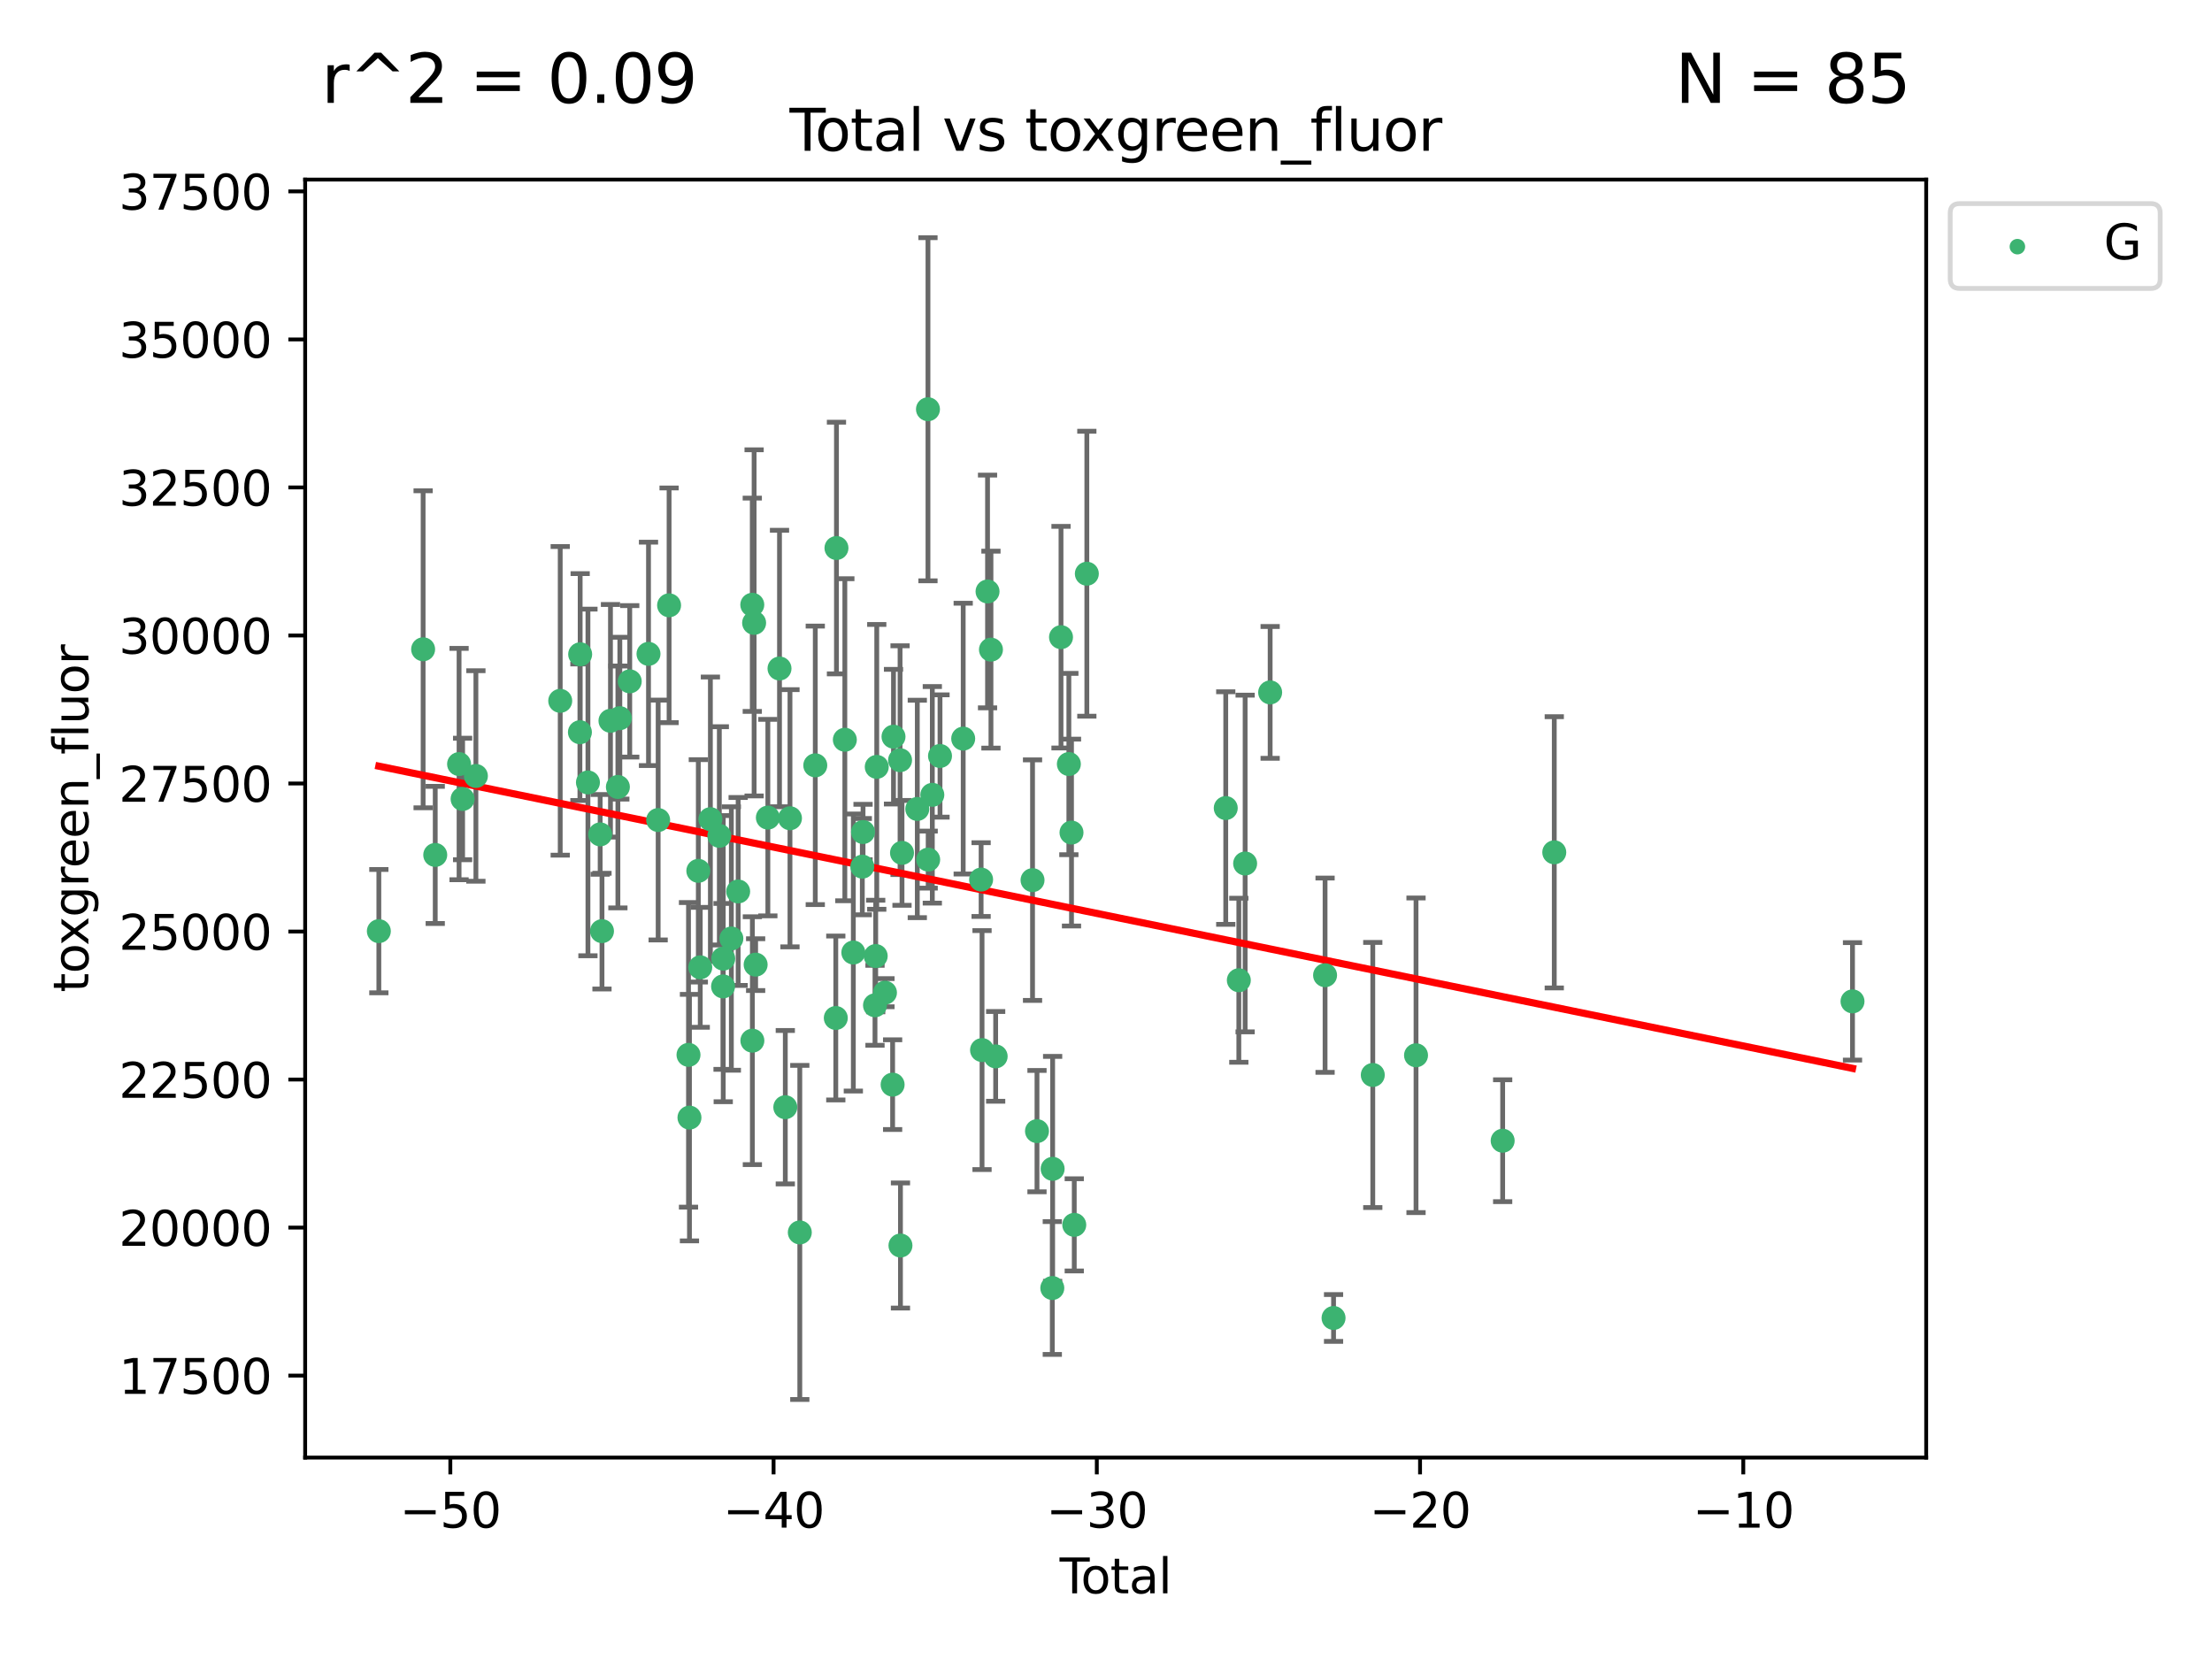 <?xml version="1.0" encoding="utf-8" standalone="no"?>
<!DOCTYPE svg PUBLIC "-//W3C//DTD SVG 1.1//EN"
  "http://www.w3.org/Graphics/SVG/1.1/DTD/svg11.dtd">
<svg xmlns:xlink="http://www.w3.org/1999/xlink" width="460.8pt" height="345.6pt" viewBox="0 0 460.8 345.6" xmlns="http://www.w3.org/2000/svg" version="1.1">
 <defs>
  <style type="text/css">*{stroke-linejoin: round; stroke-linecap: butt}</style>
 </defs>
 <g id="figure_1">
  <g id="patch_1">
   <path d="M 0 345.6 
L 460.8 345.6 
L 460.8 0 
L 0 0 
z
" style="fill: #ffffff"/>
  </g>
  <g id="axes_1">
   <g id="patch_2">
    <path d="M 63.571 303.64 
L 401.26 303.64 
L 401.26 37.411 
L 63.571 37.411 
z
" style="fill: #ffffff"/>
   </g>
   <g id="PathCollection_1">
    <defs>
     <path id="m4901e3f50b" d="M 0 1.118 
C 0.297 1.118 0.581 1 0.791 0.791 
C 1 0.581 1.118 0.297 1.118 0 
C 1.118 -0.297 1 -0.581 0.791 -0.791 
C 0.581 -1 0.297 -1.118 0 -1.118 
C -0.297 -1.118 -0.581 -1 -0.791 -0.791 
C -1 -0.581 -1.118 -0.297 -1.118 0 
C -1.118 0.297 -1 0.581 -0.791 0.791 
C -0.581 1 -0.297 1.118 0 1.118 
z
" style="stroke: #3cb371"/>
    </defs>
    <g clip-path="url(#pacff28449c)">
     <use xlink:href="#m4901e3f50b" x="78.921" y="193.975" style="fill: #3cb371; stroke: #3cb371"/>
     <use xlink:href="#m4901e3f50b" x="88.145" y="135.255" style="fill: #3cb371; stroke: #3cb371"/>
     <use xlink:href="#m4901e3f50b" x="90.668" y="178.098" style="fill: #3cb371; stroke: #3cb371"/>
     <use xlink:href="#m4901e3f50b" x="95.633" y="159.167" style="fill: #3cb371; stroke: #3cb371"/>
     <use xlink:href="#m4901e3f50b" x="96.369" y="166.442" style="fill: #3cb371; stroke: #3cb371"/>
     <use xlink:href="#m4901e3f50b" x="99.139" y="161.651" style="fill: #3cb371; stroke: #3cb371"/>
     <use xlink:href="#m4901e3f50b" x="116.705" y="145.999" style="fill: #3cb371; stroke: #3cb371"/>
     <use xlink:href="#m4901e3f50b" x="120.807" y="152.536" style="fill: #3cb371; stroke: #3cb371"/>
     <use xlink:href="#m4901e3f50b" x="120.859" y="136.297" style="fill: #3cb371; stroke: #3cb371"/>
     <use xlink:href="#m4901e3f50b" x="122.479" y="162.997" style="fill: #3cb371; stroke: #3cb371"/>
     <use xlink:href="#m4901e3f50b" x="125.026" y="173.815" style="fill: #3cb371; stroke: #3cb371"/>
     <use xlink:href="#m4901e3f50b" x="125.405" y="193.974" style="fill: #3cb371; stroke: #3cb371"/>
     <use xlink:href="#m4901e3f50b" x="127.173" y="150.155" style="fill: #3cb371; stroke: #3cb371"/>
     <use xlink:href="#m4901e3f50b" x="128.718" y="163.938" style="fill: #3cb371; stroke: #3cb371"/>
     <use xlink:href="#m4901e3f50b" x="129.123" y="149.609" style="fill: #3cb371; stroke: #3cb371"/>
     <use xlink:href="#m4901e3f50b" x="131.187" y="141.937" style="fill: #3cb371; stroke: #3cb371"/>
     <use xlink:href="#m4901e3f50b" x="135.095" y="136.212" style="fill: #3cb371; stroke: #3cb371"/>
     <use xlink:href="#m4901e3f50b" x="137.105" y="170.827" style="fill: #3cb371; stroke: #3cb371"/>
     <use xlink:href="#m4901e3f50b" x="139.383" y="126.096" style="fill: #3cb371; stroke: #3cb371"/>
     <use xlink:href="#m4901e3f50b" x="143.428" y="219.744" style="fill: #3cb371; stroke: #3cb371"/>
     <use xlink:href="#m4901e3f50b" x="143.628" y="232.818" style="fill: #3cb371; stroke: #3cb371"/>
     <use xlink:href="#m4901e3f50b" x="145.473" y="181.413" style="fill: #3cb371; stroke: #3cb371"/>
     <use xlink:href="#m4901e3f50b" x="145.874" y="201.512" style="fill: #3cb371; stroke: #3cb371"/>
     <use xlink:href="#m4901e3f50b" x="147.988" y="170.649" style="fill: #3cb371; stroke: #3cb371"/>
     <use xlink:href="#m4901e3f50b" x="149.851" y="174.122" style="fill: #3cb371; stroke: #3cb371"/>
     <use xlink:href="#m4901e3f50b" x="150.627" y="205.487" style="fill: #3cb371; stroke: #3cb371"/>
     <use xlink:href="#m4901e3f50b" x="150.664" y="199.703" style="fill: #3cb371; stroke: #3cb371"/>
     <use xlink:href="#m4901e3f50b" x="152.355" y="195.508" style="fill: #3cb371; stroke: #3cb371"/>
     <use xlink:href="#m4901e3f50b" x="153.771" y="185.71" style="fill: #3cb371; stroke: #3cb371"/>
     <use xlink:href="#m4901e3f50b" x="156.714" y="125.982" style="fill: #3cb371; stroke: #3cb371"/>
     <use xlink:href="#m4901e3f50b" x="156.733" y="216.791" style="fill: #3cb371; stroke: #3cb371"/>
     <use xlink:href="#m4901e3f50b" x="157.096" y="129.758" style="fill: #3cb371; stroke: #3cb371"/>
     <use xlink:href="#m4901e3f50b" x="157.413" y="200.952" style="fill: #3cb371; stroke: #3cb371"/>
     <use xlink:href="#m4901e3f50b" x="159.959" y="170.323" style="fill: #3cb371; stroke: #3cb371"/>
     <use xlink:href="#m4901e3f50b" x="162.386" y="139.263" style="fill: #3cb371; stroke: #3cb371"/>
     <use xlink:href="#m4901e3f50b" x="163.593" y="230.652" style="fill: #3cb371; stroke: #3cb371"/>
     <use xlink:href="#m4901e3f50b" x="164.567" y="170.456" style="fill: #3cb371; stroke: #3cb371"/>
     <use xlink:href="#m4901e3f50b" x="166.614" y="256.738" style="fill: #3cb371; stroke: #3cb371"/>
     <use xlink:href="#m4901e3f50b" x="169.838" y="159.435" style="fill: #3cb371; stroke: #3cb371"/>
     <use xlink:href="#m4901e3f50b" x="174.112" y="212.065" style="fill: #3cb371; stroke: #3cb371"/>
     <use xlink:href="#m4901e3f50b" x="174.25" y="114.163" style="fill: #3cb371; stroke: #3cb371"/>
     <use xlink:href="#m4901e3f50b" x="175.996" y="154.102" style="fill: #3cb371; stroke: #3cb371"/>
     <use xlink:href="#m4901e3f50b" x="177.765" y="198.427" style="fill: #3cb371; stroke: #3cb371"/>
     <use xlink:href="#m4901e3f50b" x="179.634" y="180.538" style="fill: #3cb371; stroke: #3cb371"/>
     <use xlink:href="#m4901e3f50b" x="179.787" y="173.328" style="fill: #3cb371; stroke: #3cb371"/>
     <use xlink:href="#m4901e3f50b" x="182.279" y="209.421" style="fill: #3cb371; stroke: #3cb371"/>
     <use xlink:href="#m4901e3f50b" x="182.425" y="199.157" style="fill: #3cb371; stroke: #3cb371"/>
     <use xlink:href="#m4901e3f50b" x="182.644" y="159.755" style="fill: #3cb371; stroke: #3cb371"/>
     <use xlink:href="#m4901e3f50b" x="184.355" y="206.792" style="fill: #3cb371; stroke: #3cb371"/>
     <use xlink:href="#m4901e3f50b" x="185.949" y="225.95" style="fill: #3cb371; stroke: #3cb371"/>
     <use xlink:href="#m4901e3f50b" x="186.134" y="153.464" style="fill: #3cb371; stroke: #3cb371"/>
     <use xlink:href="#m4901e3f50b" x="187.5" y="158.359" style="fill: #3cb371; stroke: #3cb371"/>
     <use xlink:href="#m4901e3f50b" x="187.583" y="259.464" style="fill: #3cb371; stroke: #3cb371"/>
     <use xlink:href="#m4901e3f50b" x="187.905" y="177.668" style="fill: #3cb371; stroke: #3cb371"/>
     <use xlink:href="#m4901e3f50b" x="191.091" y="168.52" style="fill: #3cb371; stroke: #3cb371"/>
     <use xlink:href="#m4901e3f50b" x="193.313" y="85.252" style="fill: #3cb371; stroke: #3cb371"/>
     <use xlink:href="#m4901e3f50b" x="193.357" y="179.073" style="fill: #3cb371; stroke: #3cb371"/>
     <use xlink:href="#m4901e3f50b" x="194.22" y="165.578" style="fill: #3cb371; stroke: #3cb371"/>
     <use xlink:href="#m4901e3f50b" x="195.821" y="157.485" style="fill: #3cb371; stroke: #3cb371"/>
     <use xlink:href="#m4901e3f50b" x="200.652" y="153.868" style="fill: #3cb371; stroke: #3cb371"/>
     <use xlink:href="#m4901e3f50b" x="204.383" y="183.231" style="fill: #3cb371; stroke: #3cb371"/>
     <use xlink:href="#m4901e3f50b" x="204.577" y="218.75" style="fill: #3cb371; stroke: #3cb371"/>
     <use xlink:href="#m4901e3f50b" x="205.723" y="123.216" style="fill: #3cb371; stroke: #3cb371"/>
     <use xlink:href="#m4901e3f50b" x="206.434" y="135.331" style="fill: #3cb371; stroke: #3cb371"/>
     <use xlink:href="#m4901e3f50b" x="207.415" y="220.062" style="fill: #3cb371; stroke: #3cb371"/>
     <use xlink:href="#m4901e3f50b" x="215.096" y="183.349" style="fill: #3cb371; stroke: #3cb371"/>
     <use xlink:href="#m4901e3f50b" x="216.024" y="235.634" style="fill: #3cb371; stroke: #3cb371"/>
     <use xlink:href="#m4901e3f50b" x="219.214" y="268.318" style="fill: #3cb371; stroke: #3cb371"/>
     <use xlink:href="#m4901e3f50b" x="219.283" y="243.49" style="fill: #3cb371; stroke: #3cb371"/>
     <use xlink:href="#m4901e3f50b" x="221.028" y="132.733" style="fill: #3cb371; stroke: #3cb371"/>
     <use xlink:href="#m4901e3f50b" x="222.664" y="159.163" style="fill: #3cb371; stroke: #3cb371"/>
     <use xlink:href="#m4901e3f50b" x="223.213" y="173.439" style="fill: #3cb371; stroke: #3cb371"/>
     <use xlink:href="#m4901e3f50b" x="223.788" y="255.16" style="fill: #3cb371; stroke: #3cb371"/>
     <use xlink:href="#m4901e3f50b" x="226.408" y="119.516" style="fill: #3cb371; stroke: #3cb371"/>
     <use xlink:href="#m4901e3f50b" x="255.346" y="168.333" style="fill: #3cb371; stroke: #3cb371"/>
     <use xlink:href="#m4901e3f50b" x="258.07" y="204.202" style="fill: #3cb371; stroke: #3cb371"/>
     <use xlink:href="#m4901e3f50b" x="259.384" y="179.885" style="fill: #3cb371; stroke: #3cb371"/>
     <use xlink:href="#m4901e3f50b" x="264.595" y="144.241" style="fill: #3cb371; stroke: #3cb371"/>
     <use xlink:href="#m4901e3f50b" x="276.037" y="203.155" style="fill: #3cb371; stroke: #3cb371"/>
     <use xlink:href="#m4901e3f50b" x="277.804" y="274.558" style="fill: #3cb371; stroke: #3cb371"/>
     <use xlink:href="#m4901e3f50b" x="285.975" y="223.939" style="fill: #3cb371; stroke: #3cb371"/>
     <use xlink:href="#m4901e3f50b" x="294.984" y="219.837" style="fill: #3cb371; stroke: #3cb371"/>
     <use xlink:href="#m4901e3f50b" x="313.033" y="237.633" style="fill: #3cb371; stroke: #3cb371"/>
     <use xlink:href="#m4901e3f50b" x="323.784" y="177.554" style="fill: #3cb371; stroke: #3cb371"/>
     <use xlink:href="#m4901e3f50b" x="385.911" y="208.604" style="fill: #3cb371; stroke: #3cb371"/>
    </g>
   </g>
   <g id="matplotlib.axis_1">
    <g id="xtick_1">
     <g id="line2d_1">
      <defs>
       <path id="me792efffd3" d="M 0 0 
L 0 3.5 
" style="stroke: #000000; stroke-width: 0.8"/>
      </defs>
      <g>
       <use xlink:href="#me792efffd3" x="93.812" y="303.64" style="stroke: #000000; stroke-width: 0.8"/>
      </g>
     </g>
     <g id="text_1">
      <!-- −50 -->
      <g transform="translate(83.26 318.238)scale(0.1 -0.1)">
       <defs>
        <path id="DejaVuSans-2212" d="M 678 2272 
L 4684 2272 
L 4684 1741 
L 678 1741 
L 678 2272 
z
" transform="scale(0.016)"/>
        <path id="DejaVuSans-35" d="M 691 4666 
L 3169 4666 
L 3169 4134 
L 1269 4134 
L 1269 2991 
Q 1406 3038 1543 3061 
Q 1681 3084 1819 3084 
Q 2600 3084 3056 2656 
Q 3513 2228 3513 1497 
Q 3513 744 3044 326 
Q 2575 -91 1722 -91 
Q 1428 -91 1123 -41 
Q 819 9 494 109 
L 494 744 
Q 775 591 1075 516 
Q 1375 441 1709 441 
Q 2250 441 2565 725 
Q 2881 1009 2881 1497 
Q 2881 1984 2565 2268 
Q 2250 2553 1709 2553 
Q 1456 2553 1204 2497 
Q 953 2441 691 2322 
L 691 4666 
z
" transform="scale(0.016)"/>
        <path id="DejaVuSans-30" d="M 2034 4250 
Q 1547 4250 1301 3770 
Q 1056 3291 1056 2328 
Q 1056 1369 1301 889 
Q 1547 409 2034 409 
Q 2525 409 2770 889 
Q 3016 1369 3016 2328 
Q 3016 3291 2770 3770 
Q 2525 4250 2034 4250 
z
M 2034 4750 
Q 2819 4750 3233 4129 
Q 3647 3509 3647 2328 
Q 3647 1150 3233 529 
Q 2819 -91 2034 -91 
Q 1250 -91 836 529 
Q 422 1150 422 2328 
Q 422 3509 836 4129 
Q 1250 4750 2034 4750 
z
" transform="scale(0.016)"/>
       </defs>
       <use xlink:href="#DejaVuSans-2212"/>
       <use xlink:href="#DejaVuSans-35" x="83.789"/>
       <use xlink:href="#DejaVuSans-30" x="147.412"/>
      </g>
     </g>
    </g>
    <g id="xtick_2">
     <g id="line2d_2">
      <g>
       <use xlink:href="#me792efffd3" x="161.149" y="303.64" style="stroke: #000000; stroke-width: 0.8"/>
      </g>
     </g>
     <g id="text_2">
      <!-- −40 -->
      <g transform="translate(150.596 318.238)scale(0.1 -0.1)">
       <defs>
        <path id="DejaVuSans-34" d="M 2419 4116 
L 825 1625 
L 2419 1625 
L 2419 4116 
z
M 2253 4666 
L 3047 4666 
L 3047 1625 
L 3713 1625 
L 3713 1100 
L 3047 1100 
L 3047 0 
L 2419 0 
L 2419 1100 
L 313 1100 
L 313 1709 
L 2253 4666 
z
" transform="scale(0.016)"/>
       </defs>
       <use xlink:href="#DejaVuSans-2212"/>
       <use xlink:href="#DejaVuSans-34" x="83.789"/>
       <use xlink:href="#DejaVuSans-30" x="147.412"/>
      </g>
     </g>
    </g>
    <g id="xtick_3">
     <g id="line2d_3">
      <g>
       <use xlink:href="#me792efffd3" x="228.485" y="303.64" style="stroke: #000000; stroke-width: 0.8"/>
      </g>
     </g>
     <g id="text_3">
      <!-- −30 -->
      <g transform="translate(217.933 318.238)scale(0.1 -0.1)">
       <defs>
        <path id="DejaVuSans-33" d="M 2597 2516 
Q 3050 2419 3304 2112 
Q 3559 1806 3559 1356 
Q 3559 666 3084 287 
Q 2609 -91 1734 -91 
Q 1441 -91 1130 -33 
Q 819 25 488 141 
L 488 750 
Q 750 597 1062 519 
Q 1375 441 1716 441 
Q 2309 441 2620 675 
Q 2931 909 2931 1356 
Q 2931 1769 2642 2001 
Q 2353 2234 1838 2234 
L 1294 2234 
L 1294 2753 
L 1863 2753 
Q 2328 2753 2575 2939 
Q 2822 3125 2822 3475 
Q 2822 3834 2567 4026 
Q 2313 4219 1838 4219 
Q 1578 4219 1281 4162 
Q 984 4106 628 3988 
L 628 4550 
Q 988 4650 1302 4700 
Q 1616 4750 1894 4750 
Q 2613 4750 3031 4423 
Q 3450 4097 3450 3541 
Q 3450 3153 3228 2886 
Q 3006 2619 2597 2516 
z
" transform="scale(0.016)"/>
       </defs>
       <use xlink:href="#DejaVuSans-2212"/>
       <use xlink:href="#DejaVuSans-33" x="83.789"/>
       <use xlink:href="#DejaVuSans-30" x="147.412"/>
      </g>
     </g>
    </g>
    <g id="xtick_4">
     <g id="line2d_4">
      <g>
       <use xlink:href="#me792efffd3" x="295.821" y="303.64" style="stroke: #000000; stroke-width: 0.8"/>
      </g>
     </g>
     <g id="text_4">
      <!-- −20 -->
      <g transform="translate(285.269 318.238)scale(0.1 -0.1)">
       <defs>
        <path id="DejaVuSans-32" d="M 1228 531 
L 3431 531 
L 3431 0 
L 469 0 
L 469 531 
Q 828 903 1448 1529 
Q 2069 2156 2228 2338 
Q 2531 2678 2651 2914 
Q 2772 3150 2772 3378 
Q 2772 3750 2511 3984 
Q 2250 4219 1831 4219 
Q 1534 4219 1204 4116 
Q 875 4013 500 3803 
L 500 4441 
Q 881 4594 1212 4672 
Q 1544 4750 1819 4750 
Q 2544 4750 2975 4387 
Q 3406 4025 3406 3419 
Q 3406 3131 3298 2873 
Q 3191 2616 2906 2266 
Q 2828 2175 2409 1742 
Q 1991 1309 1228 531 
z
" transform="scale(0.016)"/>
       </defs>
       <use xlink:href="#DejaVuSans-2212"/>
       <use xlink:href="#DejaVuSans-32" x="83.789"/>
       <use xlink:href="#DejaVuSans-30" x="147.412"/>
      </g>
     </g>
    </g>
    <g id="xtick_5">
     <g id="line2d_5">
      <g>
       <use xlink:href="#me792efffd3" x="363.158" y="303.64" style="stroke: #000000; stroke-width: 0.8"/>
      </g>
     </g>
     <g id="text_5">
      <!-- −10 -->
      <g transform="translate(352.605 318.238)scale(0.1 -0.1)">
       <defs>
        <path id="DejaVuSans-31" d="M 794 531 
L 1825 531 
L 1825 4091 
L 703 3866 
L 703 4441 
L 1819 4666 
L 2450 4666 
L 2450 531 
L 3481 531 
L 3481 0 
L 794 0 
L 794 531 
z
" transform="scale(0.016)"/>
       </defs>
       <use xlink:href="#DejaVuSans-2212"/>
       <use xlink:href="#DejaVuSans-31" x="83.789"/>
       <use xlink:href="#DejaVuSans-30" x="147.412"/>
      </g>
     </g>
    </g>
    <g id="text_6">
     <!-- Total -->
     <g transform="translate(220.739 331.917)scale(0.1 -0.1)">
      <defs>
       <path id="DejaVuSans-54" d="M -19 4666 
L 3928 4666 
L 3928 4134 
L 2272 4134 
L 2272 0 
L 1638 0 
L 1638 4134 
L -19 4134 
L -19 4666 
z
" transform="scale(0.016)"/>
       <path id="DejaVuSans-6f" d="M 1959 3097 
Q 1497 3097 1228 2736 
Q 959 2375 959 1747 
Q 959 1119 1226 758 
Q 1494 397 1959 397 
Q 2419 397 2687 759 
Q 2956 1122 2956 1747 
Q 2956 2369 2687 2733 
Q 2419 3097 1959 3097 
z
M 1959 3584 
Q 2709 3584 3137 3096 
Q 3566 2609 3566 1747 
Q 3566 888 3137 398 
Q 2709 -91 1959 -91 
Q 1206 -91 779 398 
Q 353 888 353 1747 
Q 353 2609 779 3096 
Q 1206 3584 1959 3584 
z
" transform="scale(0.016)"/>
       <path id="DejaVuSans-74" d="M 1172 4494 
L 1172 3500 
L 2356 3500 
L 2356 3053 
L 1172 3053 
L 1172 1153 
Q 1172 725 1289 603 
Q 1406 481 1766 481 
L 2356 481 
L 2356 0 
L 1766 0 
Q 1100 0 847 248 
Q 594 497 594 1153 
L 594 3053 
L 172 3053 
L 172 3500 
L 594 3500 
L 594 4494 
L 1172 4494 
z
" transform="scale(0.016)"/>
       <path id="DejaVuSans-61" d="M 2194 1759 
Q 1497 1759 1228 1600 
Q 959 1441 959 1056 
Q 959 750 1161 570 
Q 1363 391 1709 391 
Q 2188 391 2477 730 
Q 2766 1069 2766 1631 
L 2766 1759 
L 2194 1759 
z
M 3341 1997 
L 3341 0 
L 2766 0 
L 2766 531 
Q 2569 213 2275 61 
Q 1981 -91 1556 -91 
Q 1019 -91 701 211 
Q 384 513 384 1019 
Q 384 1609 779 1909 
Q 1175 2209 1959 2209 
L 2766 2209 
L 2766 2266 
Q 2766 2663 2505 2880 
Q 2244 3097 1772 3097 
Q 1472 3097 1187 3025 
Q 903 2953 641 2809 
L 641 3341 
Q 956 3463 1253 3523 
Q 1550 3584 1831 3584 
Q 2591 3584 2966 3190 
Q 3341 2797 3341 1997 
z
" transform="scale(0.016)"/>
       <path id="DejaVuSans-6c" d="M 603 4863 
L 1178 4863 
L 1178 0 
L 603 0 
L 603 4863 
z
" transform="scale(0.016)"/>
      </defs>
      <use xlink:href="#DejaVuSans-54"/>
      <use xlink:href="#DejaVuSans-6f" x="44.084"/>
      <use xlink:href="#DejaVuSans-74" x="105.266"/>
      <use xlink:href="#DejaVuSans-61" x="144.475"/>
      <use xlink:href="#DejaVuSans-6c" x="205.754"/>
     </g>
    </g>
   </g>
   <g id="matplotlib.axis_2">
    <g id="ytick_1">
     <g id="line2d_6">
      <defs>
       <path id="m8876624250" d="M 0 0 
L -3.5 0 
" style="stroke: #000000; stroke-width: 0.8"/>
      </defs>
      <g>
       <use xlink:href="#m8876624250" x="63.571" y="286.566" style="stroke: #000000; stroke-width: 0.8"/>
      </g>
     </g>
     <g id="text_7">
      <!-- 17500 -->
      <g transform="translate(24.759 290.365)scale(0.1 -0.1)">
       <defs>
        <path id="DejaVuSans-37" d="M 525 4666 
L 3525 4666 
L 3525 4397 
L 1831 0 
L 1172 0 
L 2766 4134 
L 525 4134 
L 525 4666 
z
" transform="scale(0.016)"/>
       </defs>
       <use xlink:href="#DejaVuSans-31"/>
       <use xlink:href="#DejaVuSans-37" x="63.623"/>
       <use xlink:href="#DejaVuSans-35" x="127.246"/>
       <use xlink:href="#DejaVuSans-30" x="190.869"/>
       <use xlink:href="#DejaVuSans-30" x="254.492"/>
      </g>
     </g>
    </g>
    <g id="ytick_2">
     <g id="line2d_7">
      <g>
       <use xlink:href="#m8876624250" x="63.571" y="255.729" style="stroke: #000000; stroke-width: 0.8"/>
      </g>
     </g>
     <g id="text_8">
      <!-- 20000 -->
      <g transform="translate(24.759 259.528)scale(0.1 -0.1)">
       <use xlink:href="#DejaVuSans-32"/>
       <use xlink:href="#DejaVuSans-30" x="63.623"/>
       <use xlink:href="#DejaVuSans-30" x="127.246"/>
       <use xlink:href="#DejaVuSans-30" x="190.869"/>
       <use xlink:href="#DejaVuSans-30" x="254.492"/>
      </g>
     </g>
    </g>
    <g id="ytick_3">
     <g id="line2d_8">
      <g>
       <use xlink:href="#m8876624250" x="63.571" y="224.892" style="stroke: #000000; stroke-width: 0.8"/>
      </g>
     </g>
     <g id="text_9">
      <!-- 22500 -->
      <g transform="translate(24.759 228.691)scale(0.1 -0.1)">
       <use xlink:href="#DejaVuSans-32"/>
       <use xlink:href="#DejaVuSans-32" x="63.623"/>
       <use xlink:href="#DejaVuSans-35" x="127.246"/>
       <use xlink:href="#DejaVuSans-30" x="190.869"/>
       <use xlink:href="#DejaVuSans-30" x="254.492"/>
      </g>
     </g>
    </g>
    <g id="ytick_4">
     <g id="line2d_9">
      <g>
       <use xlink:href="#m8876624250" x="63.571" y="194.054" style="stroke: #000000; stroke-width: 0.8"/>
      </g>
     </g>
     <g id="text_10">
      <!-- 25000 -->
      <g transform="translate(24.759 197.854)scale(0.1 -0.1)">
       <use xlink:href="#DejaVuSans-32"/>
       <use xlink:href="#DejaVuSans-35" x="63.623"/>
       <use xlink:href="#DejaVuSans-30" x="127.246"/>
       <use xlink:href="#DejaVuSans-30" x="190.869"/>
       <use xlink:href="#DejaVuSans-30" x="254.492"/>
      </g>
     </g>
    </g>
    <g id="ytick_5">
     <g id="line2d_10">
      <g>
       <use xlink:href="#m8876624250" x="63.571" y="163.217" style="stroke: #000000; stroke-width: 0.8"/>
      </g>
     </g>
     <g id="text_11">
      <!-- 27500 -->
      <g transform="translate(24.759 167.016)scale(0.1 -0.1)">
       <use xlink:href="#DejaVuSans-32"/>
       <use xlink:href="#DejaVuSans-37" x="63.623"/>
       <use xlink:href="#DejaVuSans-35" x="127.246"/>
       <use xlink:href="#DejaVuSans-30" x="190.869"/>
       <use xlink:href="#DejaVuSans-30" x="254.492"/>
      </g>
     </g>
    </g>
    <g id="ytick_6">
     <g id="line2d_11">
      <g>
       <use xlink:href="#m8876624250" x="63.571" y="132.38" style="stroke: #000000; stroke-width: 0.8"/>
      </g>
     </g>
     <g id="text_12">
      <!-- 30000 -->
      <g transform="translate(24.759 136.179)scale(0.1 -0.1)">
       <use xlink:href="#DejaVuSans-33"/>
       <use xlink:href="#DejaVuSans-30" x="63.623"/>
       <use xlink:href="#DejaVuSans-30" x="127.246"/>
       <use xlink:href="#DejaVuSans-30" x="190.869"/>
       <use xlink:href="#DejaVuSans-30" x="254.492"/>
      </g>
     </g>
    </g>
    <g id="ytick_7">
     <g id="line2d_12">
      <g>
       <use xlink:href="#m8876624250" x="63.571" y="101.543" style="stroke: #000000; stroke-width: 0.8"/>
      </g>
     </g>
     <g id="text_13">
      <!-- 32500 -->
      <g transform="translate(24.759 105.342)scale(0.1 -0.1)">
       <use xlink:href="#DejaVuSans-33"/>
       <use xlink:href="#DejaVuSans-32" x="63.623"/>
       <use xlink:href="#DejaVuSans-35" x="127.246"/>
       <use xlink:href="#DejaVuSans-30" x="190.869"/>
       <use xlink:href="#DejaVuSans-30" x="254.492"/>
      </g>
     </g>
    </g>
    <g id="ytick_8">
     <g id="line2d_13">
      <g>
       <use xlink:href="#m8876624250" x="63.571" y="70.706" style="stroke: #000000; stroke-width: 0.8"/>
      </g>
     </g>
     <g id="text_14">
      <!-- 35000 -->
      <g transform="translate(24.759 74.505)scale(0.1 -0.1)">
       <use xlink:href="#DejaVuSans-33"/>
       <use xlink:href="#DejaVuSans-35" x="63.623"/>
       <use xlink:href="#DejaVuSans-30" x="127.246"/>
       <use xlink:href="#DejaVuSans-30" x="190.869"/>
       <use xlink:href="#DejaVuSans-30" x="254.492"/>
      </g>
     </g>
    </g>
    <g id="ytick_9">
     <g id="line2d_14">
      <g>
       <use xlink:href="#m8876624250" x="63.571" y="39.868" style="stroke: #000000; stroke-width: 0.8"/>
      </g>
     </g>
     <g id="text_15">
      <!-- 37500 -->
      <g transform="translate(24.759 43.668)scale(0.1 -0.1)">
       <use xlink:href="#DejaVuSans-33"/>
       <use xlink:href="#DejaVuSans-37" x="63.623"/>
       <use xlink:href="#DejaVuSans-35" x="127.246"/>
       <use xlink:href="#DejaVuSans-30" x="190.869"/>
       <use xlink:href="#DejaVuSans-30" x="254.492"/>
      </g>
     </g>
    </g>
    <g id="text_16">
     <!-- toxgreen_fluor -->
     <g transform="translate(18.401 206.72)rotate(-90)scale(0.1 -0.1)">
      <defs>
       <path id="DejaVuSans-78" d="M 3513 3500 
L 2247 1797 
L 3578 0 
L 2900 0 
L 1881 1375 
L 863 0 
L 184 0 
L 1544 1831 
L 300 3500 
L 978 3500 
L 1906 2253 
L 2834 3500 
L 3513 3500 
z
" transform="scale(0.016)"/>
       <path id="DejaVuSans-67" d="M 2906 1791 
Q 2906 2416 2648 2759 
Q 2391 3103 1925 3103 
Q 1463 3103 1205 2759 
Q 947 2416 947 1791 
Q 947 1169 1205 825 
Q 1463 481 1925 481 
Q 2391 481 2648 825 
Q 2906 1169 2906 1791 
z
M 3481 434 
Q 3481 -459 3084 -895 
Q 2688 -1331 1869 -1331 
Q 1566 -1331 1297 -1286 
Q 1028 -1241 775 -1147 
L 775 -588 
Q 1028 -725 1275 -790 
Q 1522 -856 1778 -856 
Q 2344 -856 2625 -561 
Q 2906 -266 2906 331 
L 2906 616 
Q 2728 306 2450 153 
Q 2172 0 1784 0 
Q 1141 0 747 490 
Q 353 981 353 1791 
Q 353 2603 747 3093 
Q 1141 3584 1784 3584 
Q 2172 3584 2450 3431 
Q 2728 3278 2906 2969 
L 2906 3500 
L 3481 3500 
L 3481 434 
z
" transform="scale(0.016)"/>
       <path id="DejaVuSans-72" d="M 2631 2963 
Q 2534 3019 2420 3045 
Q 2306 3072 2169 3072 
Q 1681 3072 1420 2755 
Q 1159 2438 1159 1844 
L 1159 0 
L 581 0 
L 581 3500 
L 1159 3500 
L 1159 2956 
Q 1341 3275 1631 3429 
Q 1922 3584 2338 3584 
Q 2397 3584 2469 3576 
Q 2541 3569 2628 3553 
L 2631 2963 
z
" transform="scale(0.016)"/>
       <path id="DejaVuSans-65" d="M 3597 1894 
L 3597 1613 
L 953 1613 
Q 991 1019 1311 708 
Q 1631 397 2203 397 
Q 2534 397 2845 478 
Q 3156 559 3463 722 
L 3463 178 
Q 3153 47 2828 -22 
Q 2503 -91 2169 -91 
Q 1331 -91 842 396 
Q 353 884 353 1716 
Q 353 2575 817 3079 
Q 1281 3584 2069 3584 
Q 2775 3584 3186 3129 
Q 3597 2675 3597 1894 
z
M 3022 2063 
Q 3016 2534 2758 2815 
Q 2500 3097 2075 3097 
Q 1594 3097 1305 2825 
Q 1016 2553 972 2059 
L 3022 2063 
z
" transform="scale(0.016)"/>
       <path id="DejaVuSans-6e" d="M 3513 2113 
L 3513 0 
L 2938 0 
L 2938 2094 
Q 2938 2591 2744 2837 
Q 2550 3084 2163 3084 
Q 1697 3084 1428 2787 
Q 1159 2491 1159 1978 
L 1159 0 
L 581 0 
L 581 3500 
L 1159 3500 
L 1159 2956 
Q 1366 3272 1645 3428 
Q 1925 3584 2291 3584 
Q 2894 3584 3203 3211 
Q 3513 2838 3513 2113 
z
" transform="scale(0.016)"/>
       <path id="DejaVuSans-5f" d="M 3263 -1063 
L 3263 -1509 
L -63 -1509 
L -63 -1063 
L 3263 -1063 
z
" transform="scale(0.016)"/>
       <path id="DejaVuSans-66" d="M 2375 4863 
L 2375 4384 
L 1825 4384 
Q 1516 4384 1395 4259 
Q 1275 4134 1275 3809 
L 1275 3500 
L 2222 3500 
L 2222 3053 
L 1275 3053 
L 1275 0 
L 697 0 
L 697 3053 
L 147 3053 
L 147 3500 
L 697 3500 
L 697 3744 
Q 697 4328 969 4595 
Q 1241 4863 1831 4863 
L 2375 4863 
z
" transform="scale(0.016)"/>
       <path id="DejaVuSans-75" d="M 544 1381 
L 544 3500 
L 1119 3500 
L 1119 1403 
Q 1119 906 1312 657 
Q 1506 409 1894 409 
Q 2359 409 2629 706 
Q 2900 1003 2900 1516 
L 2900 3500 
L 3475 3500 
L 3475 0 
L 2900 0 
L 2900 538 
Q 2691 219 2414 64 
Q 2138 -91 1772 -91 
Q 1169 -91 856 284 
Q 544 659 544 1381 
z
M 1991 3584 
L 1991 3584 
z
" transform="scale(0.016)"/>
      </defs>
      <use xlink:href="#DejaVuSans-74"/>
      <use xlink:href="#DejaVuSans-6f" x="39.209"/>
      <use xlink:href="#DejaVuSans-78" x="97.266"/>
      <use xlink:href="#DejaVuSans-67" x="156.445"/>
      <use xlink:href="#DejaVuSans-72" x="219.922"/>
      <use xlink:href="#DejaVuSans-65" x="258.785"/>
      <use xlink:href="#DejaVuSans-65" x="320.309"/>
      <use xlink:href="#DejaVuSans-6e" x="381.832"/>
      <use xlink:href="#DejaVuSans-5f" x="445.211"/>
      <use xlink:href="#DejaVuSans-66" x="495.211"/>
      <use xlink:href="#DejaVuSans-6c" x="530.416"/>
      <use xlink:href="#DejaVuSans-75" x="558.199"/>
      <use xlink:href="#DejaVuSans-6f" x="621.578"/>
      <use xlink:href="#DejaVuSans-72" x="682.76"/>
     </g>
    </g>
   </g>
   <g id="LineCollection_1">
    <path d="M 78.921 206.821 
L 78.921 181.128 
" clip-path="url(#pacff28449c)" style="fill: none; stroke: #696969"/>
    <path d="M 88.145 168.276 
L 88.145 102.235 
" clip-path="url(#pacff28449c)" style="fill: none; stroke: #696969"/>
    <path d="M 90.668 192.382 
L 90.668 163.813 
" clip-path="url(#pacff28449c)" style="fill: none; stroke: #696969"/>
    <path d="M 95.633 183.265 
L 95.633 135.069 
" clip-path="url(#pacff28449c)" style="fill: none; stroke: #696969"/>
    <path d="M 96.369 179.099 
L 96.369 153.785 
" clip-path="url(#pacff28449c)" style="fill: none; stroke: #696969"/>
    <path d="M 99.139 183.579 
L 99.139 139.723 
" clip-path="url(#pacff28449c)" style="fill: none; stroke: #696969"/>
    <path d="M 116.705 178.142 
L 116.705 113.856 
" clip-path="url(#pacff28449c)" style="fill: none; stroke: #696969"/>
    <path d="M 120.807 166.754 
L 120.807 138.318 
" clip-path="url(#pacff28449c)" style="fill: none; stroke: #696969"/>
    <path d="M 120.859 153.102 
L 120.859 119.491 
" clip-path="url(#pacff28449c)" style="fill: none; stroke: #696969"/>
    <path d="M 122.479 199.101 
L 122.479 126.893 
" clip-path="url(#pacff28449c)" style="fill: none; stroke: #696969"/>
    <path d="M 125.026 182.12 
L 125.026 165.51 
" clip-path="url(#pacff28449c)" style="fill: none; stroke: #696969"/>
    <path d="M 125.405 206.028 
L 125.405 181.919 
" clip-path="url(#pacff28449c)" style="fill: none; stroke: #696969"/>
    <path d="M 127.173 174.38 
L 127.173 125.929 
" clip-path="url(#pacff28449c)" style="fill: none; stroke: #696969"/>
    <path d="M 128.718 189.131 
L 128.718 138.744 
" clip-path="url(#pacff28449c)" style="fill: none; stroke: #696969"/>
    <path d="M 129.123 166.464 
L 129.123 132.753 
" clip-path="url(#pacff28449c)" style="fill: none; stroke: #696969"/>
    <path d="M 131.187 157.711 
L 131.187 126.163 
" clip-path="url(#pacff28449c)" style="fill: none; stroke: #696969"/>
    <path d="M 135.095 159.476 
L 135.095 112.948 
" clip-path="url(#pacff28449c)" style="fill: none; stroke: #696969"/>
    <path d="M 137.105 195.808 
L 137.105 145.847 
" clip-path="url(#pacff28449c)" style="fill: none; stroke: #696969"/>
    <path d="M 139.383 150.54 
L 139.383 101.652 
" clip-path="url(#pacff28449c)" style="fill: none; stroke: #696969"/>
    <path d="M 143.428 251.47 
L 143.428 188.018 
" clip-path="url(#pacff28449c)" style="fill: none; stroke: #696969"/>
    <path d="M 143.628 258.493 
L 143.628 207.143 
" clip-path="url(#pacff28449c)" style="fill: none; stroke: #696969"/>
    <path d="M 145.473 204.577 
L 145.473 158.249 
" clip-path="url(#pacff28449c)" style="fill: none; stroke: #696969"/>
    <path d="M 145.874 214.003 
L 145.874 189.02 
" clip-path="url(#pacff28449c)" style="fill: none; stroke: #696969"/>
    <path d="M 147.988 200.259 
L 147.988 141.039 
" clip-path="url(#pacff28449c)" style="fill: none; stroke: #696969"/>
    <path d="M 149.851 196.854 
L 149.851 151.39 
" clip-path="url(#pacff28449c)" style="fill: none; stroke: #696969"/>
    <path d="M 150.627 222.761 
L 150.627 188.212 
" clip-path="url(#pacff28449c)" style="fill: none; stroke: #696969"/>
    <path d="M 150.664 229.508 
L 150.664 169.897 
" clip-path="url(#pacff28449c)" style="fill: none; stroke: #696969"/>
    <path d="M 152.355 222.944 
L 152.355 168.072 
" clip-path="url(#pacff28449c)" style="fill: none; stroke: #696969"/>
    <path d="M 153.771 205.285 
L 153.771 166.135 
" clip-path="url(#pacff28449c)" style="fill: none; stroke: #696969"/>
    <path d="M 156.714 148.197 
L 156.714 103.767 
" clip-path="url(#pacff28449c)" style="fill: none; stroke: #696969"/>
    <path d="M 156.733 242.606 
L 156.733 190.976 
" clip-path="url(#pacff28449c)" style="fill: none; stroke: #696969"/>
    <path d="M 157.096 165.812 
L 157.096 93.704 
" clip-path="url(#pacff28449c)" style="fill: none; stroke: #696969"/>
    <path d="M 157.413 206.35 
L 157.413 195.554 
" clip-path="url(#pacff28449c)" style="fill: none; stroke: #696969"/>
    <path d="M 159.959 190.793 
L 159.959 149.854 
" clip-path="url(#pacff28449c)" style="fill: none; stroke: #696969"/>
    <path d="M 162.386 168.06 
L 162.386 110.466 
" clip-path="url(#pacff28449c)" style="fill: none; stroke: #696969"/>
    <path d="M 163.593 246.634 
L 163.593 214.67 
" clip-path="url(#pacff28449c)" style="fill: none; stroke: #696969"/>
    <path d="M 164.567 197.247 
L 164.567 143.665 
" clip-path="url(#pacff28449c)" style="fill: none; stroke: #696969"/>
    <path d="M 166.614 291.539 
L 166.614 221.937 
" clip-path="url(#pacff28449c)" style="fill: none; stroke: #696969"/>
    <path d="M 169.838 188.444 
L 169.838 130.425 
" clip-path="url(#pacff28449c)" style="fill: none; stroke: #696969"/>
    <path d="M 174.112 229.142 
L 174.112 194.989 
" clip-path="url(#pacff28449c)" style="fill: none; stroke: #696969"/>
    <path d="M 174.25 140.378 
L 174.25 87.947 
" clip-path="url(#pacff28449c)" style="fill: none; stroke: #696969"/>
    <path d="M 175.996 187.646 
L 175.996 120.558 
" clip-path="url(#pacff28449c)" style="fill: none; stroke: #696969"/>
    <path d="M 177.765 227.284 
L 177.765 169.57 
" clip-path="url(#pacff28449c)" style="fill: none; stroke: #696969"/>
    <path d="M 179.634 190.57 
L 179.634 170.507 
" clip-path="url(#pacff28449c)" style="fill: none; stroke: #696969"/>
    <path d="M 179.787 179.099 
L 179.787 167.557 
" clip-path="url(#pacff28449c)" style="fill: none; stroke: #696969"/>
    <path d="M 182.279 217.751 
L 182.279 201.092 
" clip-path="url(#pacff28449c)" style="fill: none; stroke: #696969"/>
    <path d="M 182.425 210.782 
L 182.425 187.531 
" clip-path="url(#pacff28449c)" style="fill: none; stroke: #696969"/>
    <path d="M 182.644 189.42 
L 182.644 130.089 
" clip-path="url(#pacff28449c)" style="fill: none; stroke: #696969"/>
    <path d="M 184.355 209.724 
L 184.355 203.86 
" clip-path="url(#pacff28449c)" style="fill: none; stroke: #696969"/>
    <path d="M 185.949 235.296 
L 185.949 216.603 
" clip-path="url(#pacff28449c)" style="fill: none; stroke: #696969"/>
    <path d="M 186.134 167.49 
L 186.134 139.439 
" clip-path="url(#pacff28449c)" style="fill: none; stroke: #696969"/>
    <path d="M 187.5 182.19 
L 187.5 134.528 
" clip-path="url(#pacff28449c)" style="fill: none; stroke: #696969"/>
    <path d="M 187.583 272.496 
L 187.583 246.433 
" clip-path="url(#pacff28449c)" style="fill: none; stroke: #696969"/>
    <path d="M 187.905 188.587 
L 187.905 166.749 
" clip-path="url(#pacff28449c)" style="fill: none; stroke: #696969"/>
    <path d="M 191.091 191.166 
L 191.091 145.873 
" clip-path="url(#pacff28449c)" style="fill: none; stroke: #696969"/>
    <path d="M 193.313 120.992 
L 193.313 49.513 
" clip-path="url(#pacff28449c)" style="fill: none; stroke: #696969"/>
    <path d="M 193.357 185.014 
L 193.357 173.131 
" clip-path="url(#pacff28449c)" style="fill: none; stroke: #696969"/>
    <path d="M 194.22 188.135 
L 194.22 143.021 
" clip-path="url(#pacff28449c)" style="fill: none; stroke: #696969"/>
    <path d="M 195.821 170.224 
L 195.821 144.746 
" clip-path="url(#pacff28449c)" style="fill: none; stroke: #696969"/>
    <path d="M 200.652 182.073 
L 200.652 125.664 
" clip-path="url(#pacff28449c)" style="fill: none; stroke: #696969"/>
    <path d="M 204.383 190.911 
L 204.383 175.55 
" clip-path="url(#pacff28449c)" style="fill: none; stroke: #696969"/>
    <path d="M 204.577 243.641 
L 204.577 193.858 
" clip-path="url(#pacff28449c)" style="fill: none; stroke: #696969"/>
    <path d="M 205.723 147.457 
L 205.723 98.974 
" clip-path="url(#pacff28449c)" style="fill: none; stroke: #696969"/>
    <path d="M 206.434 155.844 
L 206.434 114.818 
" clip-path="url(#pacff28449c)" style="fill: none; stroke: #696969"/>
    <path d="M 207.415 229.409 
L 207.415 210.714 
" clip-path="url(#pacff28449c)" style="fill: none; stroke: #696969"/>
    <path d="M 215.096 208.406 
L 215.096 158.293 
" clip-path="url(#pacff28449c)" style="fill: none; stroke: #696969"/>
    <path d="M 216.024 248.275 
L 216.024 222.993 
" clip-path="url(#pacff28449c)" style="fill: none; stroke: #696969"/>
    <path d="M 219.214 282.154 
L 219.214 254.482 
" clip-path="url(#pacff28449c)" style="fill: none; stroke: #696969"/>
    <path d="M 219.283 266.914 
L 219.283 220.066 
" clip-path="url(#pacff28449c)" style="fill: none; stroke: #696969"/>
    <path d="M 221.028 155.817 
L 221.028 109.648 
" clip-path="url(#pacff28449c)" style="fill: none; stroke: #696969"/>
    <path d="M 222.664 178.047 
L 222.664 140.279 
" clip-path="url(#pacff28449c)" style="fill: none; stroke: #696969"/>
    <path d="M 223.213 192.903 
L 223.213 153.975 
" clip-path="url(#pacff28449c)" style="fill: none; stroke: #696969"/>
    <path d="M 223.788 264.764 
L 223.788 245.556 
" clip-path="url(#pacff28449c)" style="fill: none; stroke: #696969"/>
    <path d="M 226.408 149.194 
L 226.408 89.837 
" clip-path="url(#pacff28449c)" style="fill: none; stroke: #696969"/>
    <path d="M 255.346 192.559 
L 255.346 144.106 
" clip-path="url(#pacff28449c)" style="fill: none; stroke: #696969"/>
    <path d="M 258.07 221.288 
L 258.07 187.117 
" clip-path="url(#pacff28449c)" style="fill: none; stroke: #696969"/>
    <path d="M 259.384 214.955 
L 259.384 144.814 
" clip-path="url(#pacff28449c)" style="fill: none; stroke: #696969"/>
    <path d="M 264.595 157.971 
L 264.595 130.51 
" clip-path="url(#pacff28449c)" style="fill: none; stroke: #696969"/>
    <path d="M 276.037 223.394 
L 276.037 182.915 
" clip-path="url(#pacff28449c)" style="fill: none; stroke: #696969"/>
    <path d="M 277.804 279.434 
L 277.804 269.682 
" clip-path="url(#pacff28449c)" style="fill: none; stroke: #696969"/>
    <path d="M 285.975 251.55 
L 285.975 196.327 
" clip-path="url(#pacff28449c)" style="fill: none; stroke: #696969"/>
    <path d="M 294.984 252.605 
L 294.984 187.069 
" clip-path="url(#pacff28449c)" style="fill: none; stroke: #696969"/>
    <path d="M 313.033 250.329 
L 313.033 224.936 
" clip-path="url(#pacff28449c)" style="fill: none; stroke: #696969"/>
    <path d="M 323.784 205.807 
L 323.784 149.301 
" clip-path="url(#pacff28449c)" style="fill: none; stroke: #696969"/>
    <path d="M 385.911 220.836 
L 385.911 196.372 
" clip-path="url(#pacff28449c)" style="fill: none; stroke: #696969"/>
   </g>
   <g id="line2d_15">
    <defs>
     <path id="mcf4d4332ce" d="M 2 0 
L -2 -0 
" style="stroke: #696969"/>
    </defs>
    <g clip-path="url(#pacff28449c)">
     <use xlink:href="#mcf4d4332ce" x="78.921" y="206.821" style="fill: #696969; stroke: #696969"/>
     <use xlink:href="#mcf4d4332ce" x="88.145" y="168.276" style="fill: #696969; stroke: #696969"/>
     <use xlink:href="#mcf4d4332ce" x="90.668" y="192.382" style="fill: #696969; stroke: #696969"/>
     <use xlink:href="#mcf4d4332ce" x="95.633" y="183.265" style="fill: #696969; stroke: #696969"/>
     <use xlink:href="#mcf4d4332ce" x="96.369" y="179.099" style="fill: #696969; stroke: #696969"/>
     <use xlink:href="#mcf4d4332ce" x="99.139" y="183.579" style="fill: #696969; stroke: #696969"/>
     <use xlink:href="#mcf4d4332ce" x="116.705" y="178.142" style="fill: #696969; stroke: #696969"/>
     <use xlink:href="#mcf4d4332ce" x="120.807" y="166.754" style="fill: #696969; stroke: #696969"/>
     <use xlink:href="#mcf4d4332ce" x="120.859" y="153.102" style="fill: #696969; stroke: #696969"/>
     <use xlink:href="#mcf4d4332ce" x="122.479" y="199.101" style="fill: #696969; stroke: #696969"/>
     <use xlink:href="#mcf4d4332ce" x="125.026" y="182.12" style="fill: #696969; stroke: #696969"/>
     <use xlink:href="#mcf4d4332ce" x="125.405" y="206.028" style="fill: #696969; stroke: #696969"/>
     <use xlink:href="#mcf4d4332ce" x="127.173" y="174.38" style="fill: #696969; stroke: #696969"/>
     <use xlink:href="#mcf4d4332ce" x="128.718" y="189.131" style="fill: #696969; stroke: #696969"/>
     <use xlink:href="#mcf4d4332ce" x="129.123" y="166.464" style="fill: #696969; stroke: #696969"/>
     <use xlink:href="#mcf4d4332ce" x="131.187" y="157.711" style="fill: #696969; stroke: #696969"/>
     <use xlink:href="#mcf4d4332ce" x="135.095" y="159.476" style="fill: #696969; stroke: #696969"/>
     <use xlink:href="#mcf4d4332ce" x="137.105" y="195.808" style="fill: #696969; stroke: #696969"/>
     <use xlink:href="#mcf4d4332ce" x="139.383" y="150.54" style="fill: #696969; stroke: #696969"/>
     <use xlink:href="#mcf4d4332ce" x="143.428" y="251.47" style="fill: #696969; stroke: #696969"/>
     <use xlink:href="#mcf4d4332ce" x="143.628" y="258.493" style="fill: #696969; stroke: #696969"/>
     <use xlink:href="#mcf4d4332ce" x="145.473" y="204.577" style="fill: #696969; stroke: #696969"/>
     <use xlink:href="#mcf4d4332ce" x="145.874" y="214.003" style="fill: #696969; stroke: #696969"/>
     <use xlink:href="#mcf4d4332ce" x="147.988" y="200.259" style="fill: #696969; stroke: #696969"/>
     <use xlink:href="#mcf4d4332ce" x="149.851" y="196.854" style="fill: #696969; stroke: #696969"/>
     <use xlink:href="#mcf4d4332ce" x="150.627" y="222.761" style="fill: #696969; stroke: #696969"/>
     <use xlink:href="#mcf4d4332ce" x="150.664" y="229.508" style="fill: #696969; stroke: #696969"/>
     <use xlink:href="#mcf4d4332ce" x="152.355" y="222.944" style="fill: #696969; stroke: #696969"/>
     <use xlink:href="#mcf4d4332ce" x="153.771" y="205.285" style="fill: #696969; stroke: #696969"/>
     <use xlink:href="#mcf4d4332ce" x="156.714" y="148.197" style="fill: #696969; stroke: #696969"/>
     <use xlink:href="#mcf4d4332ce" x="156.733" y="242.606" style="fill: #696969; stroke: #696969"/>
     <use xlink:href="#mcf4d4332ce" x="157.096" y="165.812" style="fill: #696969; stroke: #696969"/>
     <use xlink:href="#mcf4d4332ce" x="157.413" y="206.35" style="fill: #696969; stroke: #696969"/>
     <use xlink:href="#mcf4d4332ce" x="159.959" y="190.793" style="fill: #696969; stroke: #696969"/>
     <use xlink:href="#mcf4d4332ce" x="162.386" y="168.06" style="fill: #696969; stroke: #696969"/>
     <use xlink:href="#mcf4d4332ce" x="163.593" y="246.634" style="fill: #696969; stroke: #696969"/>
     <use xlink:href="#mcf4d4332ce" x="164.567" y="197.247" style="fill: #696969; stroke: #696969"/>
     <use xlink:href="#mcf4d4332ce" x="166.614" y="291.539" style="fill: #696969; stroke: #696969"/>
     <use xlink:href="#mcf4d4332ce" x="169.838" y="188.444" style="fill: #696969; stroke: #696969"/>
     <use xlink:href="#mcf4d4332ce" x="174.112" y="229.142" style="fill: #696969; stroke: #696969"/>
     <use xlink:href="#mcf4d4332ce" x="174.25" y="140.378" style="fill: #696969; stroke: #696969"/>
     <use xlink:href="#mcf4d4332ce" x="175.996" y="187.646" style="fill: #696969; stroke: #696969"/>
     <use xlink:href="#mcf4d4332ce" x="177.765" y="227.284" style="fill: #696969; stroke: #696969"/>
     <use xlink:href="#mcf4d4332ce" x="179.634" y="190.57" style="fill: #696969; stroke: #696969"/>
     <use xlink:href="#mcf4d4332ce" x="179.787" y="179.099" style="fill: #696969; stroke: #696969"/>
     <use xlink:href="#mcf4d4332ce" x="182.279" y="217.751" style="fill: #696969; stroke: #696969"/>
     <use xlink:href="#mcf4d4332ce" x="182.425" y="210.782" style="fill: #696969; stroke: #696969"/>
     <use xlink:href="#mcf4d4332ce" x="182.644" y="189.42" style="fill: #696969; stroke: #696969"/>
     <use xlink:href="#mcf4d4332ce" x="184.355" y="209.724" style="fill: #696969; stroke: #696969"/>
     <use xlink:href="#mcf4d4332ce" x="185.949" y="235.296" style="fill: #696969; stroke: #696969"/>
     <use xlink:href="#mcf4d4332ce" x="186.134" y="167.49" style="fill: #696969; stroke: #696969"/>
     <use xlink:href="#mcf4d4332ce" x="187.5" y="182.19" style="fill: #696969; stroke: #696969"/>
     <use xlink:href="#mcf4d4332ce" x="187.583" y="272.496" style="fill: #696969; stroke: #696969"/>
     <use xlink:href="#mcf4d4332ce" x="187.905" y="188.587" style="fill: #696969; stroke: #696969"/>
     <use xlink:href="#mcf4d4332ce" x="191.091" y="191.166" style="fill: #696969; stroke: #696969"/>
     <use xlink:href="#mcf4d4332ce" x="193.313" y="120.992" style="fill: #696969; stroke: #696969"/>
     <use xlink:href="#mcf4d4332ce" x="193.357" y="185.014" style="fill: #696969; stroke: #696969"/>
     <use xlink:href="#mcf4d4332ce" x="194.22" y="188.135" style="fill: #696969; stroke: #696969"/>
     <use xlink:href="#mcf4d4332ce" x="195.821" y="170.224" style="fill: #696969; stroke: #696969"/>
     <use xlink:href="#mcf4d4332ce" x="200.652" y="182.073" style="fill: #696969; stroke: #696969"/>
     <use xlink:href="#mcf4d4332ce" x="204.383" y="190.911" style="fill: #696969; stroke: #696969"/>
     <use xlink:href="#mcf4d4332ce" x="204.577" y="243.641" style="fill: #696969; stroke: #696969"/>
     <use xlink:href="#mcf4d4332ce" x="205.723" y="147.457" style="fill: #696969; stroke: #696969"/>
     <use xlink:href="#mcf4d4332ce" x="206.434" y="155.844" style="fill: #696969; stroke: #696969"/>
     <use xlink:href="#mcf4d4332ce" x="207.415" y="229.409" style="fill: #696969; stroke: #696969"/>
     <use xlink:href="#mcf4d4332ce" x="215.096" y="208.406" style="fill: #696969; stroke: #696969"/>
     <use xlink:href="#mcf4d4332ce" x="216.024" y="248.275" style="fill: #696969; stroke: #696969"/>
     <use xlink:href="#mcf4d4332ce" x="219.214" y="282.154" style="fill: #696969; stroke: #696969"/>
     <use xlink:href="#mcf4d4332ce" x="219.283" y="266.914" style="fill: #696969; stroke: #696969"/>
     <use xlink:href="#mcf4d4332ce" x="221.028" y="155.817" style="fill: #696969; stroke: #696969"/>
     <use xlink:href="#mcf4d4332ce" x="222.664" y="178.047" style="fill: #696969; stroke: #696969"/>
     <use xlink:href="#mcf4d4332ce" x="223.213" y="192.903" style="fill: #696969; stroke: #696969"/>
     <use xlink:href="#mcf4d4332ce" x="223.788" y="264.764" style="fill: #696969; stroke: #696969"/>
     <use xlink:href="#mcf4d4332ce" x="226.408" y="149.194" style="fill: #696969; stroke: #696969"/>
     <use xlink:href="#mcf4d4332ce" x="255.346" y="192.559" style="fill: #696969; stroke: #696969"/>
     <use xlink:href="#mcf4d4332ce" x="258.07" y="221.288" style="fill: #696969; stroke: #696969"/>
     <use xlink:href="#mcf4d4332ce" x="259.384" y="214.955" style="fill: #696969; stroke: #696969"/>
     <use xlink:href="#mcf4d4332ce" x="264.595" y="157.971" style="fill: #696969; stroke: #696969"/>
     <use xlink:href="#mcf4d4332ce" x="276.037" y="223.394" style="fill: #696969; stroke: #696969"/>
     <use xlink:href="#mcf4d4332ce" x="277.804" y="279.434" style="fill: #696969; stroke: #696969"/>
     <use xlink:href="#mcf4d4332ce" x="285.975" y="251.55" style="fill: #696969; stroke: #696969"/>
     <use xlink:href="#mcf4d4332ce" x="294.984" y="252.605" style="fill: #696969; stroke: #696969"/>
     <use xlink:href="#mcf4d4332ce" x="313.033" y="250.329" style="fill: #696969; stroke: #696969"/>
     <use xlink:href="#mcf4d4332ce" x="323.784" y="205.807" style="fill: #696969; stroke: #696969"/>
     <use xlink:href="#mcf4d4332ce" x="385.911" y="220.836" style="fill: #696969; stroke: #696969"/>
    </g>
   </g>
   <g id="line2d_16">
    <g clip-path="url(#pacff28449c)">
     <use xlink:href="#mcf4d4332ce" x="78.921" y="181.128" style="fill: #696969; stroke: #696969"/>
     <use xlink:href="#mcf4d4332ce" x="88.145" y="102.235" style="fill: #696969; stroke: #696969"/>
     <use xlink:href="#mcf4d4332ce" x="90.668" y="163.813" style="fill: #696969; stroke: #696969"/>
     <use xlink:href="#mcf4d4332ce" x="95.633" y="135.069" style="fill: #696969; stroke: #696969"/>
     <use xlink:href="#mcf4d4332ce" x="96.369" y="153.785" style="fill: #696969; stroke: #696969"/>
     <use xlink:href="#mcf4d4332ce" x="99.139" y="139.723" style="fill: #696969; stroke: #696969"/>
     <use xlink:href="#mcf4d4332ce" x="116.705" y="113.856" style="fill: #696969; stroke: #696969"/>
     <use xlink:href="#mcf4d4332ce" x="120.807" y="138.318" style="fill: #696969; stroke: #696969"/>
     <use xlink:href="#mcf4d4332ce" x="120.859" y="119.491" style="fill: #696969; stroke: #696969"/>
     <use xlink:href="#mcf4d4332ce" x="122.479" y="126.893" style="fill: #696969; stroke: #696969"/>
     <use xlink:href="#mcf4d4332ce" x="125.026" y="165.51" style="fill: #696969; stroke: #696969"/>
     <use xlink:href="#mcf4d4332ce" x="125.405" y="181.919" style="fill: #696969; stroke: #696969"/>
     <use xlink:href="#mcf4d4332ce" x="127.173" y="125.929" style="fill: #696969; stroke: #696969"/>
     <use xlink:href="#mcf4d4332ce" x="128.718" y="138.744" style="fill: #696969; stroke: #696969"/>
     <use xlink:href="#mcf4d4332ce" x="129.123" y="132.753" style="fill: #696969; stroke: #696969"/>
     <use xlink:href="#mcf4d4332ce" x="131.187" y="126.163" style="fill: #696969; stroke: #696969"/>
     <use xlink:href="#mcf4d4332ce" x="135.095" y="112.948" style="fill: #696969; stroke: #696969"/>
     <use xlink:href="#mcf4d4332ce" x="137.105" y="145.847" style="fill: #696969; stroke: #696969"/>
     <use xlink:href="#mcf4d4332ce" x="139.383" y="101.652" style="fill: #696969; stroke: #696969"/>
     <use xlink:href="#mcf4d4332ce" x="143.428" y="188.018" style="fill: #696969; stroke: #696969"/>
     <use xlink:href="#mcf4d4332ce" x="143.628" y="207.143" style="fill: #696969; stroke: #696969"/>
     <use xlink:href="#mcf4d4332ce" x="145.473" y="158.249" style="fill: #696969; stroke: #696969"/>
     <use xlink:href="#mcf4d4332ce" x="145.874" y="189.02" style="fill: #696969; stroke: #696969"/>
     <use xlink:href="#mcf4d4332ce" x="147.988" y="141.039" style="fill: #696969; stroke: #696969"/>
     <use xlink:href="#mcf4d4332ce" x="149.851" y="151.39" style="fill: #696969; stroke: #696969"/>
     <use xlink:href="#mcf4d4332ce" x="150.627" y="188.212" style="fill: #696969; stroke: #696969"/>
     <use xlink:href="#mcf4d4332ce" x="150.664" y="169.897" style="fill: #696969; stroke: #696969"/>
     <use xlink:href="#mcf4d4332ce" x="152.355" y="168.072" style="fill: #696969; stroke: #696969"/>
     <use xlink:href="#mcf4d4332ce" x="153.771" y="166.135" style="fill: #696969; stroke: #696969"/>
     <use xlink:href="#mcf4d4332ce" x="156.714" y="103.767" style="fill: #696969; stroke: #696969"/>
     <use xlink:href="#mcf4d4332ce" x="156.733" y="190.976" style="fill: #696969; stroke: #696969"/>
     <use xlink:href="#mcf4d4332ce" x="157.096" y="93.704" style="fill: #696969; stroke: #696969"/>
     <use xlink:href="#mcf4d4332ce" x="157.413" y="195.554" style="fill: #696969; stroke: #696969"/>
     <use xlink:href="#mcf4d4332ce" x="159.959" y="149.854" style="fill: #696969; stroke: #696969"/>
     <use xlink:href="#mcf4d4332ce" x="162.386" y="110.466" style="fill: #696969; stroke: #696969"/>
     <use xlink:href="#mcf4d4332ce" x="163.593" y="214.67" style="fill: #696969; stroke: #696969"/>
     <use xlink:href="#mcf4d4332ce" x="164.567" y="143.665" style="fill: #696969; stroke: #696969"/>
     <use xlink:href="#mcf4d4332ce" x="166.614" y="221.937" style="fill: #696969; stroke: #696969"/>
     <use xlink:href="#mcf4d4332ce" x="169.838" y="130.425" style="fill: #696969; stroke: #696969"/>
     <use xlink:href="#mcf4d4332ce" x="174.112" y="194.989" style="fill: #696969; stroke: #696969"/>
     <use xlink:href="#mcf4d4332ce" x="174.25" y="87.947" style="fill: #696969; stroke: #696969"/>
     <use xlink:href="#mcf4d4332ce" x="175.996" y="120.558" style="fill: #696969; stroke: #696969"/>
     <use xlink:href="#mcf4d4332ce" x="177.765" y="169.57" style="fill: #696969; stroke: #696969"/>
     <use xlink:href="#mcf4d4332ce" x="179.634" y="170.507" style="fill: #696969; stroke: #696969"/>
     <use xlink:href="#mcf4d4332ce" x="179.787" y="167.557" style="fill: #696969; stroke: #696969"/>
     <use xlink:href="#mcf4d4332ce" x="182.279" y="201.092" style="fill: #696969; stroke: #696969"/>
     <use xlink:href="#mcf4d4332ce" x="182.425" y="187.531" style="fill: #696969; stroke: #696969"/>
     <use xlink:href="#mcf4d4332ce" x="182.644" y="130.089" style="fill: #696969; stroke: #696969"/>
     <use xlink:href="#mcf4d4332ce" x="184.355" y="203.86" style="fill: #696969; stroke: #696969"/>
     <use xlink:href="#mcf4d4332ce" x="185.949" y="216.603" style="fill: #696969; stroke: #696969"/>
     <use xlink:href="#mcf4d4332ce" x="186.134" y="139.439" style="fill: #696969; stroke: #696969"/>
     <use xlink:href="#mcf4d4332ce" x="187.5" y="134.528" style="fill: #696969; stroke: #696969"/>
     <use xlink:href="#mcf4d4332ce" x="187.583" y="246.433" style="fill: #696969; stroke: #696969"/>
     <use xlink:href="#mcf4d4332ce" x="187.905" y="166.749" style="fill: #696969; stroke: #696969"/>
     <use xlink:href="#mcf4d4332ce" x="191.091" y="145.873" style="fill: #696969; stroke: #696969"/>
     <use xlink:href="#mcf4d4332ce" x="193.313" y="49.513" style="fill: #696969; stroke: #696969"/>
     <use xlink:href="#mcf4d4332ce" x="193.357" y="173.131" style="fill: #696969; stroke: #696969"/>
     <use xlink:href="#mcf4d4332ce" x="194.22" y="143.021" style="fill: #696969; stroke: #696969"/>
     <use xlink:href="#mcf4d4332ce" x="195.821" y="144.746" style="fill: #696969; stroke: #696969"/>
     <use xlink:href="#mcf4d4332ce" x="200.652" y="125.664" style="fill: #696969; stroke: #696969"/>
     <use xlink:href="#mcf4d4332ce" x="204.383" y="175.55" style="fill: #696969; stroke: #696969"/>
     <use xlink:href="#mcf4d4332ce" x="204.577" y="193.858" style="fill: #696969; stroke: #696969"/>
     <use xlink:href="#mcf4d4332ce" x="205.723" y="98.974" style="fill: #696969; stroke: #696969"/>
     <use xlink:href="#mcf4d4332ce" x="206.434" y="114.818" style="fill: #696969; stroke: #696969"/>
     <use xlink:href="#mcf4d4332ce" x="207.415" y="210.714" style="fill: #696969; stroke: #696969"/>
     <use xlink:href="#mcf4d4332ce" x="215.096" y="158.293" style="fill: #696969; stroke: #696969"/>
     <use xlink:href="#mcf4d4332ce" x="216.024" y="222.993" style="fill: #696969; stroke: #696969"/>
     <use xlink:href="#mcf4d4332ce" x="219.214" y="254.482" style="fill: #696969; stroke: #696969"/>
     <use xlink:href="#mcf4d4332ce" x="219.283" y="220.066" style="fill: #696969; stroke: #696969"/>
     <use xlink:href="#mcf4d4332ce" x="221.028" y="109.648" style="fill: #696969; stroke: #696969"/>
     <use xlink:href="#mcf4d4332ce" x="222.664" y="140.279" style="fill: #696969; stroke: #696969"/>
     <use xlink:href="#mcf4d4332ce" x="223.213" y="153.975" style="fill: #696969; stroke: #696969"/>
     <use xlink:href="#mcf4d4332ce" x="223.788" y="245.556" style="fill: #696969; stroke: #696969"/>
     <use xlink:href="#mcf4d4332ce" x="226.408" y="89.837" style="fill: #696969; stroke: #696969"/>
     <use xlink:href="#mcf4d4332ce" x="255.346" y="144.106" style="fill: #696969; stroke: #696969"/>
     <use xlink:href="#mcf4d4332ce" x="258.07" y="187.117" style="fill: #696969; stroke: #696969"/>
     <use xlink:href="#mcf4d4332ce" x="259.384" y="144.814" style="fill: #696969; stroke: #696969"/>
     <use xlink:href="#mcf4d4332ce" x="264.595" y="130.51" style="fill: #696969; stroke: #696969"/>
     <use xlink:href="#mcf4d4332ce" x="276.037" y="182.915" style="fill: #696969; stroke: #696969"/>
     <use xlink:href="#mcf4d4332ce" x="277.804" y="269.682" style="fill: #696969; stroke: #696969"/>
     <use xlink:href="#mcf4d4332ce" x="285.975" y="196.327" style="fill: #696969; stroke: #696969"/>
     <use xlink:href="#mcf4d4332ce" x="294.984" y="187.069" style="fill: #696969; stroke: #696969"/>
     <use xlink:href="#mcf4d4332ce" x="313.033" y="224.936" style="fill: #696969; stroke: #696969"/>
     <use xlink:href="#mcf4d4332ce" x="323.784" y="149.301" style="fill: #696969; stroke: #696969"/>
     <use xlink:href="#mcf4d4332ce" x="385.911" y="196.372" style="fill: #696969; stroke: #696969"/>
    </g>
   </g>
   <g id="line2d_17">
    <path d="M 78.921 159.607 
L 88.145 161.498 
L 90.668 162.016 
L 95.633 163.034 
L 96.369 163.185 
L 99.139 163.753 
L 116.705 167.355 
L 120.807 168.196 
L 120.859 168.207 
L 122.479 168.539 
L 125.026 169.062 
L 125.405 169.139 
L 127.173 169.502 
L 128.718 169.819 
L 129.123 169.902 
L 131.187 170.325 
L 135.095 171.126 
L 137.105 171.539 
L 139.383 172.006 
L 143.428 172.835 
L 143.628 172.876 
L 145.473 173.255 
L 145.874 173.337 
L 147.988 173.77 
L 149.851 174.152 
L 150.627 174.312 
L 150.664 174.319 
L 152.355 174.666 
L 153.771 174.956 
L 156.714 175.56 
L 156.733 175.564 
L 157.096 175.638 
L 157.413 175.703 
L 159.959 176.225 
L 162.386 176.723 
L 163.593 176.971 
L 164.567 177.17 
L 166.614 177.59 
L 169.838 178.251 
L 174.112 179.128 
L 174.25 179.156 
L 175.996 179.514 
L 177.765 179.877 
L 179.634 180.26 
L 179.787 180.292 
L 182.279 180.802 
L 182.425 180.832 
L 182.644 180.877 
L 184.355 181.228 
L 185.949 181.555 
L 186.134 181.593 
L 187.5 181.873 
L 187.583 181.89 
L 187.905 181.956 
L 191.091 182.61 
L 193.313 183.065 
L 193.357 183.074 
L 194.22 183.251 
L 195.821 183.579 
L 200.652 184.57 
L 204.383 185.335 
L 204.577 185.375 
L 205.723 185.61 
L 206.434 185.756 
L 207.415 185.957 
L 215.096 187.532 
L 216.024 187.723 
L 219.214 188.377 
L 219.283 188.391 
L 221.028 188.749 
L 222.664 189.084 
L 223.213 189.197 
L 223.788 189.315 
L 226.408 189.852 
L 255.346 195.786 
L 258.07 196.345 
L 259.384 196.614 
L 264.595 197.683 
L 276.037 200.03 
L 277.804 200.392 
L 285.975 202.068 
L 294.984 203.915 
L 313.033 207.616 
L 323.784 209.821 
L 385.911 222.561 
" clip-path="url(#pacff28449c)" style="fill: none; stroke: #ff0000; stroke-width: 1.5; stroke-linecap: square"/>
   </g>
   <g id="line2d_18">
    <defs>
     <path id="mca4cfb2351" d="M 0 2 
C 0.53 2 1.039 1.789 1.414 1.414 
C 1.789 1.039 2 0.53 2 0 
C 2 -0.53 1.789 -1.039 1.414 -1.414 
C 1.039 -1.789 0.53 -2 0 -2 
C -0.53 -2 -1.039 -1.789 -1.414 -1.414 
C -1.789 -1.039 -2 -0.53 -2 0 
C -2 0.53 -1.789 1.039 -1.414 1.414 
C -1.039 1.789 -0.53 2 0 2 
z
" style="stroke: #3cb371"/>
    </defs>
    <g clip-path="url(#pacff28449c)">
     <use xlink:href="#mca4cfb2351" x="78.921" y="193.975" style="fill: #3cb371; stroke: #3cb371"/>
     <use xlink:href="#mca4cfb2351" x="88.145" y="135.255" style="fill: #3cb371; stroke: #3cb371"/>
     <use xlink:href="#mca4cfb2351" x="90.668" y="178.098" style="fill: #3cb371; stroke: #3cb371"/>
     <use xlink:href="#mca4cfb2351" x="95.633" y="159.167" style="fill: #3cb371; stroke: #3cb371"/>
     <use xlink:href="#mca4cfb2351" x="96.369" y="166.442" style="fill: #3cb371; stroke: #3cb371"/>
     <use xlink:href="#mca4cfb2351" x="99.139" y="161.651" style="fill: #3cb371; stroke: #3cb371"/>
     <use xlink:href="#mca4cfb2351" x="116.705" y="145.999" style="fill: #3cb371; stroke: #3cb371"/>
     <use xlink:href="#mca4cfb2351" x="120.807" y="152.536" style="fill: #3cb371; stroke: #3cb371"/>
     <use xlink:href="#mca4cfb2351" x="120.859" y="136.297" style="fill: #3cb371; stroke: #3cb371"/>
     <use xlink:href="#mca4cfb2351" x="122.479" y="162.997" style="fill: #3cb371; stroke: #3cb371"/>
     <use xlink:href="#mca4cfb2351" x="125.026" y="173.815" style="fill: #3cb371; stroke: #3cb371"/>
     <use xlink:href="#mca4cfb2351" x="125.405" y="193.974" style="fill: #3cb371; stroke: #3cb371"/>
     <use xlink:href="#mca4cfb2351" x="127.173" y="150.155" style="fill: #3cb371; stroke: #3cb371"/>
     <use xlink:href="#mca4cfb2351" x="128.718" y="163.938" style="fill: #3cb371; stroke: #3cb371"/>
     <use xlink:href="#mca4cfb2351" x="129.123" y="149.609" style="fill: #3cb371; stroke: #3cb371"/>
     <use xlink:href="#mca4cfb2351" x="131.187" y="141.937" style="fill: #3cb371; stroke: #3cb371"/>
     <use xlink:href="#mca4cfb2351" x="135.095" y="136.212" style="fill: #3cb371; stroke: #3cb371"/>
     <use xlink:href="#mca4cfb2351" x="137.105" y="170.827" style="fill: #3cb371; stroke: #3cb371"/>
     <use xlink:href="#mca4cfb2351" x="139.383" y="126.096" style="fill: #3cb371; stroke: #3cb371"/>
     <use xlink:href="#mca4cfb2351" x="143.428" y="219.744" style="fill: #3cb371; stroke: #3cb371"/>
     <use xlink:href="#mca4cfb2351" x="143.628" y="232.818" style="fill: #3cb371; stroke: #3cb371"/>
     <use xlink:href="#mca4cfb2351" x="145.473" y="181.413" style="fill: #3cb371; stroke: #3cb371"/>
     <use xlink:href="#mca4cfb2351" x="145.874" y="201.512" style="fill: #3cb371; stroke: #3cb371"/>
     <use xlink:href="#mca4cfb2351" x="147.988" y="170.649" style="fill: #3cb371; stroke: #3cb371"/>
     <use xlink:href="#mca4cfb2351" x="149.851" y="174.122" style="fill: #3cb371; stroke: #3cb371"/>
     <use xlink:href="#mca4cfb2351" x="150.627" y="205.487" style="fill: #3cb371; stroke: #3cb371"/>
     <use xlink:href="#mca4cfb2351" x="150.664" y="199.703" style="fill: #3cb371; stroke: #3cb371"/>
     <use xlink:href="#mca4cfb2351" x="152.355" y="195.508" style="fill: #3cb371; stroke: #3cb371"/>
     <use xlink:href="#mca4cfb2351" x="153.771" y="185.71" style="fill: #3cb371; stroke: #3cb371"/>
     <use xlink:href="#mca4cfb2351" x="156.714" y="125.982" style="fill: #3cb371; stroke: #3cb371"/>
     <use xlink:href="#mca4cfb2351" x="156.733" y="216.791" style="fill: #3cb371; stroke: #3cb371"/>
     <use xlink:href="#mca4cfb2351" x="157.096" y="129.758" style="fill: #3cb371; stroke: #3cb371"/>
     <use xlink:href="#mca4cfb2351" x="157.413" y="200.952" style="fill: #3cb371; stroke: #3cb371"/>
     <use xlink:href="#mca4cfb2351" x="159.959" y="170.323" style="fill: #3cb371; stroke: #3cb371"/>
     <use xlink:href="#mca4cfb2351" x="162.386" y="139.263" style="fill: #3cb371; stroke: #3cb371"/>
     <use xlink:href="#mca4cfb2351" x="163.593" y="230.652" style="fill: #3cb371; stroke: #3cb371"/>
     <use xlink:href="#mca4cfb2351" x="164.567" y="170.456" style="fill: #3cb371; stroke: #3cb371"/>
     <use xlink:href="#mca4cfb2351" x="166.614" y="256.738" style="fill: #3cb371; stroke: #3cb371"/>
     <use xlink:href="#mca4cfb2351" x="169.838" y="159.435" style="fill: #3cb371; stroke: #3cb371"/>
     <use xlink:href="#mca4cfb2351" x="174.112" y="212.065" style="fill: #3cb371; stroke: #3cb371"/>
     <use xlink:href="#mca4cfb2351" x="174.25" y="114.163" style="fill: #3cb371; stroke: #3cb371"/>
     <use xlink:href="#mca4cfb2351" x="175.996" y="154.102" style="fill: #3cb371; stroke: #3cb371"/>
     <use xlink:href="#mca4cfb2351" x="177.765" y="198.427" style="fill: #3cb371; stroke: #3cb371"/>
     <use xlink:href="#mca4cfb2351" x="179.634" y="180.538" style="fill: #3cb371; stroke: #3cb371"/>
     <use xlink:href="#mca4cfb2351" x="179.787" y="173.328" style="fill: #3cb371; stroke: #3cb371"/>
     <use xlink:href="#mca4cfb2351" x="182.279" y="209.421" style="fill: #3cb371; stroke: #3cb371"/>
     <use xlink:href="#mca4cfb2351" x="182.425" y="199.157" style="fill: #3cb371; stroke: #3cb371"/>
     <use xlink:href="#mca4cfb2351" x="182.644" y="159.755" style="fill: #3cb371; stroke: #3cb371"/>
     <use xlink:href="#mca4cfb2351" x="184.355" y="206.792" style="fill: #3cb371; stroke: #3cb371"/>
     <use xlink:href="#mca4cfb2351" x="185.949" y="225.95" style="fill: #3cb371; stroke: #3cb371"/>
     <use xlink:href="#mca4cfb2351" x="186.134" y="153.464" style="fill: #3cb371; stroke: #3cb371"/>
     <use xlink:href="#mca4cfb2351" x="187.5" y="158.359" style="fill: #3cb371; stroke: #3cb371"/>
     <use xlink:href="#mca4cfb2351" x="187.583" y="259.464" style="fill: #3cb371; stroke: #3cb371"/>
     <use xlink:href="#mca4cfb2351" x="187.905" y="177.668" style="fill: #3cb371; stroke: #3cb371"/>
     <use xlink:href="#mca4cfb2351" x="191.091" y="168.52" style="fill: #3cb371; stroke: #3cb371"/>
     <use xlink:href="#mca4cfb2351" x="193.313" y="85.252" style="fill: #3cb371; stroke: #3cb371"/>
     <use xlink:href="#mca4cfb2351" x="193.357" y="179.073" style="fill: #3cb371; stroke: #3cb371"/>
     <use xlink:href="#mca4cfb2351" x="194.22" y="165.578" style="fill: #3cb371; stroke: #3cb371"/>
     <use xlink:href="#mca4cfb2351" x="195.821" y="157.485" style="fill: #3cb371; stroke: #3cb371"/>
     <use xlink:href="#mca4cfb2351" x="200.652" y="153.868" style="fill: #3cb371; stroke: #3cb371"/>
     <use xlink:href="#mca4cfb2351" x="204.383" y="183.231" style="fill: #3cb371; stroke: #3cb371"/>
     <use xlink:href="#mca4cfb2351" x="204.577" y="218.75" style="fill: #3cb371; stroke: #3cb371"/>
     <use xlink:href="#mca4cfb2351" x="205.723" y="123.216" style="fill: #3cb371; stroke: #3cb371"/>
     <use xlink:href="#mca4cfb2351" x="206.434" y="135.331" style="fill: #3cb371; stroke: #3cb371"/>
     <use xlink:href="#mca4cfb2351" x="207.415" y="220.062" style="fill: #3cb371; stroke: #3cb371"/>
     <use xlink:href="#mca4cfb2351" x="215.096" y="183.349" style="fill: #3cb371; stroke: #3cb371"/>
     <use xlink:href="#mca4cfb2351" x="216.024" y="235.634" style="fill: #3cb371; stroke: #3cb371"/>
     <use xlink:href="#mca4cfb2351" x="219.214" y="268.318" style="fill: #3cb371; stroke: #3cb371"/>
     <use xlink:href="#mca4cfb2351" x="219.283" y="243.49" style="fill: #3cb371; stroke: #3cb371"/>
     <use xlink:href="#mca4cfb2351" x="221.028" y="132.733" style="fill: #3cb371; stroke: #3cb371"/>
     <use xlink:href="#mca4cfb2351" x="222.664" y="159.163" style="fill: #3cb371; stroke: #3cb371"/>
     <use xlink:href="#mca4cfb2351" x="223.213" y="173.439" style="fill: #3cb371; stroke: #3cb371"/>
     <use xlink:href="#mca4cfb2351" x="223.788" y="255.16" style="fill: #3cb371; stroke: #3cb371"/>
     <use xlink:href="#mca4cfb2351" x="226.408" y="119.516" style="fill: #3cb371; stroke: #3cb371"/>
     <use xlink:href="#mca4cfb2351" x="255.346" y="168.333" style="fill: #3cb371; stroke: #3cb371"/>
     <use xlink:href="#mca4cfb2351" x="258.07" y="204.202" style="fill: #3cb371; stroke: #3cb371"/>
     <use xlink:href="#mca4cfb2351" x="259.384" y="179.885" style="fill: #3cb371; stroke: #3cb371"/>
     <use xlink:href="#mca4cfb2351" x="264.595" y="144.241" style="fill: #3cb371; stroke: #3cb371"/>
     <use xlink:href="#mca4cfb2351" x="276.037" y="203.155" style="fill: #3cb371; stroke: #3cb371"/>
     <use xlink:href="#mca4cfb2351" x="277.804" y="274.558" style="fill: #3cb371; stroke: #3cb371"/>
     <use xlink:href="#mca4cfb2351" x="285.975" y="223.939" style="fill: #3cb371; stroke: #3cb371"/>
     <use xlink:href="#mca4cfb2351" x="294.984" y="219.837" style="fill: #3cb371; stroke: #3cb371"/>
     <use xlink:href="#mca4cfb2351" x="313.033" y="237.633" style="fill: #3cb371; stroke: #3cb371"/>
     <use xlink:href="#mca4cfb2351" x="323.784" y="177.554" style="fill: #3cb371; stroke: #3cb371"/>
     <use xlink:href="#mca4cfb2351" x="385.911" y="208.604" style="fill: #3cb371; stroke: #3cb371"/>
    </g>
   </g>
   <g id="patch_3">
    <path d="M 63.571 303.64 
L 63.571 37.411 
" style="fill: none; stroke: #000000; stroke-width: 0.8; stroke-linejoin: miter; stroke-linecap: square"/>
   </g>
   <g id="patch_4">
    <path d="M 401.26 303.64 
L 401.26 37.411 
" style="fill: none; stroke: #000000; stroke-width: 0.8; stroke-linejoin: miter; stroke-linecap: square"/>
   </g>
   <g id="patch_5">
    <path d="M 63.571 303.64 
L 401.26 303.64 
" style="fill: none; stroke: #000000; stroke-width: 0.8; stroke-linejoin: miter; stroke-linecap: square"/>
   </g>
   <g id="patch_6">
    <path d="M 63.571 37.411 
L 401.26 37.411 
" style="fill: none; stroke: #000000; stroke-width: 0.8; stroke-linejoin: miter; stroke-linecap: square"/>
   </g>
   <g id="text_17">
    <!-- N = 85 -->
    <g transform="translate(348.964 21.426)scale(0.14 -0.14)">
     <defs>
      <path id="DejaVuSans-4e" d="M 628 4666 
L 1478 4666 
L 3547 763 
L 3547 4666 
L 4159 4666 
L 4159 0 
L 3309 0 
L 1241 3903 
L 1241 0 
L 628 0 
L 628 4666 
z
" transform="scale(0.016)"/>
      <path id="DejaVuSans-20" transform="scale(0.016)"/>
      <path id="DejaVuSans-3d" d="M 678 2906 
L 4684 2906 
L 4684 2381 
L 678 2381 
L 678 2906 
z
M 678 1631 
L 4684 1631 
L 4684 1100 
L 678 1100 
L 678 1631 
z
" transform="scale(0.016)"/>
      <path id="DejaVuSans-38" d="M 2034 2216 
Q 1584 2216 1326 1975 
Q 1069 1734 1069 1313 
Q 1069 891 1326 650 
Q 1584 409 2034 409 
Q 2484 409 2743 651 
Q 3003 894 3003 1313 
Q 3003 1734 2745 1975 
Q 2488 2216 2034 2216 
z
M 1403 2484 
Q 997 2584 770 2862 
Q 544 3141 544 3541 
Q 544 4100 942 4425 
Q 1341 4750 2034 4750 
Q 2731 4750 3128 4425 
Q 3525 4100 3525 3541 
Q 3525 3141 3298 2862 
Q 3072 2584 2669 2484 
Q 3125 2378 3379 2068 
Q 3634 1759 3634 1313 
Q 3634 634 3220 271 
Q 2806 -91 2034 -91 
Q 1263 -91 848 271 
Q 434 634 434 1313 
Q 434 1759 690 2068 
Q 947 2378 1403 2484 
z
M 1172 3481 
Q 1172 3119 1398 2916 
Q 1625 2713 2034 2713 
Q 2441 2713 2670 2916 
Q 2900 3119 2900 3481 
Q 2900 3844 2670 4047 
Q 2441 4250 2034 4250 
Q 1625 4250 1398 4047 
Q 1172 3844 1172 3481 
z
" transform="scale(0.016)"/>
     </defs>
     <use xlink:href="#DejaVuSans-4e"/>
     <use xlink:href="#DejaVuSans-20" x="74.805"/>
     <use xlink:href="#DejaVuSans-3d" x="106.592"/>
     <use xlink:href="#DejaVuSans-20" x="190.381"/>
     <use xlink:href="#DejaVuSans-38" x="222.168"/>
     <use xlink:href="#DejaVuSans-35" x="285.791"/>
    </g>
   </g>
   <g id="text_18">
    <!-- r^2 = 0.09 -->
    <g transform="translate(66.948 21.426)scale(0.14 -0.14)">
     <defs>
      <path id="DejaVuSans-5e" d="M 2988 4666 
L 4684 2925 
L 4056 2925 
L 2681 4159 
L 1306 2925 
L 678 2925 
L 2375 4666 
L 2988 4666 
z
" transform="scale(0.016)"/>
      <path id="DejaVuSans-2e" d="M 684 794 
L 1344 794 
L 1344 0 
L 684 0 
L 684 794 
z
" transform="scale(0.016)"/>
      <path id="DejaVuSans-39" d="M 703 97 
L 703 672 
Q 941 559 1184 500 
Q 1428 441 1663 441 
Q 2288 441 2617 861 
Q 2947 1281 2994 2138 
Q 2813 1869 2534 1725 
Q 2256 1581 1919 1581 
Q 1219 1581 811 2004 
Q 403 2428 403 3163 
Q 403 3881 828 4315 
Q 1253 4750 1959 4750 
Q 2769 4750 3195 4129 
Q 3622 3509 3622 2328 
Q 3622 1225 3098 567 
Q 2575 -91 1691 -91 
Q 1453 -91 1209 -44 
Q 966 3 703 97 
z
M 1959 2075 
Q 2384 2075 2632 2365 
Q 2881 2656 2881 3163 
Q 2881 3666 2632 3958 
Q 2384 4250 1959 4250 
Q 1534 4250 1286 3958 
Q 1038 3666 1038 3163 
Q 1038 2656 1286 2365 
Q 1534 2075 1959 2075 
z
" transform="scale(0.016)"/>
     </defs>
     <use xlink:href="#DejaVuSans-72"/>
     <use xlink:href="#DejaVuSans-5e" x="41.113"/>
     <use xlink:href="#DejaVuSans-32" x="124.902"/>
     <use xlink:href="#DejaVuSans-20" x="188.525"/>
     <use xlink:href="#DejaVuSans-3d" x="220.312"/>
     <use xlink:href="#DejaVuSans-20" x="304.102"/>
     <use xlink:href="#DejaVuSans-30" x="335.889"/>
     <use xlink:href="#DejaVuSans-2e" x="399.512"/>
     <use xlink:href="#DejaVuSans-30" x="431.299"/>
     <use xlink:href="#DejaVuSans-39" x="494.922"/>
    </g>
   </g>
   <g id="text_19">
    <!-- Total vs toxgreen_fluor -->
    <g transform="translate(164.48 31.411)scale(0.12 -0.12)">
     <defs>
      <path id="DejaVuSans-76" d="M 191 3500 
L 800 3500 
L 1894 563 
L 2988 3500 
L 3597 3500 
L 2284 0 
L 1503 0 
L 191 3500 
z
" transform="scale(0.016)"/>
      <path id="DejaVuSans-73" d="M 2834 3397 
L 2834 2853 
Q 2591 2978 2328 3040 
Q 2066 3103 1784 3103 
Q 1356 3103 1142 2972 
Q 928 2841 928 2578 
Q 928 2378 1081 2264 
Q 1234 2150 1697 2047 
L 1894 2003 
Q 2506 1872 2764 1633 
Q 3022 1394 3022 966 
Q 3022 478 2636 193 
Q 2250 -91 1575 -91 
Q 1294 -91 989 -36 
Q 684 19 347 128 
L 347 722 
Q 666 556 975 473 
Q 1284 391 1588 391 
Q 1994 391 2212 530 
Q 2431 669 2431 922 
Q 2431 1156 2273 1281 
Q 2116 1406 1581 1522 
L 1381 1569 
Q 847 1681 609 1914 
Q 372 2147 372 2553 
Q 372 3047 722 3315 
Q 1072 3584 1716 3584 
Q 2034 3584 2315 3537 
Q 2597 3491 2834 3397 
z
" transform="scale(0.016)"/>
     </defs>
     <use xlink:href="#DejaVuSans-54"/>
     <use xlink:href="#DejaVuSans-6f" x="44.084"/>
     <use xlink:href="#DejaVuSans-74" x="105.266"/>
     <use xlink:href="#DejaVuSans-61" x="144.475"/>
     <use xlink:href="#DejaVuSans-6c" x="205.754"/>
     <use xlink:href="#DejaVuSans-20" x="233.537"/>
     <use xlink:href="#DejaVuSans-76" x="265.324"/>
     <use xlink:href="#DejaVuSans-73" x="324.504"/>
     <use xlink:href="#DejaVuSans-20" x="376.604"/>
     <use xlink:href="#DejaVuSans-74" x="408.391"/>
     <use xlink:href="#DejaVuSans-6f" x="447.6"/>
     <use xlink:href="#DejaVuSans-78" x="505.656"/>
     <use xlink:href="#DejaVuSans-67" x="564.836"/>
     <use xlink:href="#DejaVuSans-72" x="628.312"/>
     <use xlink:href="#DejaVuSans-65" x="667.176"/>
     <use xlink:href="#DejaVuSans-65" x="728.699"/>
     <use xlink:href="#DejaVuSans-6e" x="790.223"/>
     <use xlink:href="#DejaVuSans-5f" x="853.602"/>
     <use xlink:href="#DejaVuSans-66" x="903.602"/>
     <use xlink:href="#DejaVuSans-6c" x="938.807"/>
     <use xlink:href="#DejaVuSans-75" x="966.59"/>
     <use xlink:href="#DejaVuSans-6f" x="1029.969"/>
     <use xlink:href="#DejaVuSans-72" x="1091.15"/>
    </g>
   </g>
   <g id="legend_1">
    <g id="patch_7">
     <path d="M 408.26 60.089 
L 448.008 60.089 
Q 450.008 60.089 450.008 58.089 
L 450.008 44.411 
Q 450.008 42.411 448.008 42.411 
L 408.26 42.411 
Q 406.26 42.411 406.26 44.411 
L 406.26 58.089 
Q 406.26 60.089 408.26 60.089 
z
" style="fill: #ffffff; opacity: 0.8; stroke: #cccccc; stroke-linejoin: miter"/>
    </g>
    <g id="PathCollection_2">
     <g>
      <use xlink:href="#m4901e3f50b" x="420.26" y="51.385" style="fill: #3cb371; stroke: #3cb371"/>
     </g>
    </g>
    <g id="text_20">
     <!-- G -->
     <g transform="translate(438.26 54.01)scale(0.1 -0.1)">
      <defs>
       <path id="DejaVuSans-47" d="M 3809 666 
L 3809 1919 
L 2778 1919 
L 2778 2438 
L 4434 2438 
L 4434 434 
Q 4069 175 3628 42 
Q 3188 -91 2688 -91 
Q 1594 -91 976 548 
Q 359 1188 359 2328 
Q 359 3472 976 4111 
Q 1594 4750 2688 4750 
Q 3144 4750 3555 4637 
Q 3966 4525 4313 4306 
L 4313 3634 
Q 3963 3931 3569 4081 
Q 3175 4231 2741 4231 
Q 1884 4231 1454 3753 
Q 1025 3275 1025 2328 
Q 1025 1384 1454 906 
Q 1884 428 2741 428 
Q 3075 428 3337 486 
Q 3600 544 3809 666 
z
" transform="scale(0.016)"/>
      </defs>
      <use xlink:href="#DejaVuSans-47"/>
     </g>
    </g>
   </g>
  </g>
 </g>
 <defs>
  <clipPath id="pacff28449c">
   <rect x="63.571" y="37.411" width="337.689" height="266.229"/>
  </clipPath>
 </defs>
</svg>
